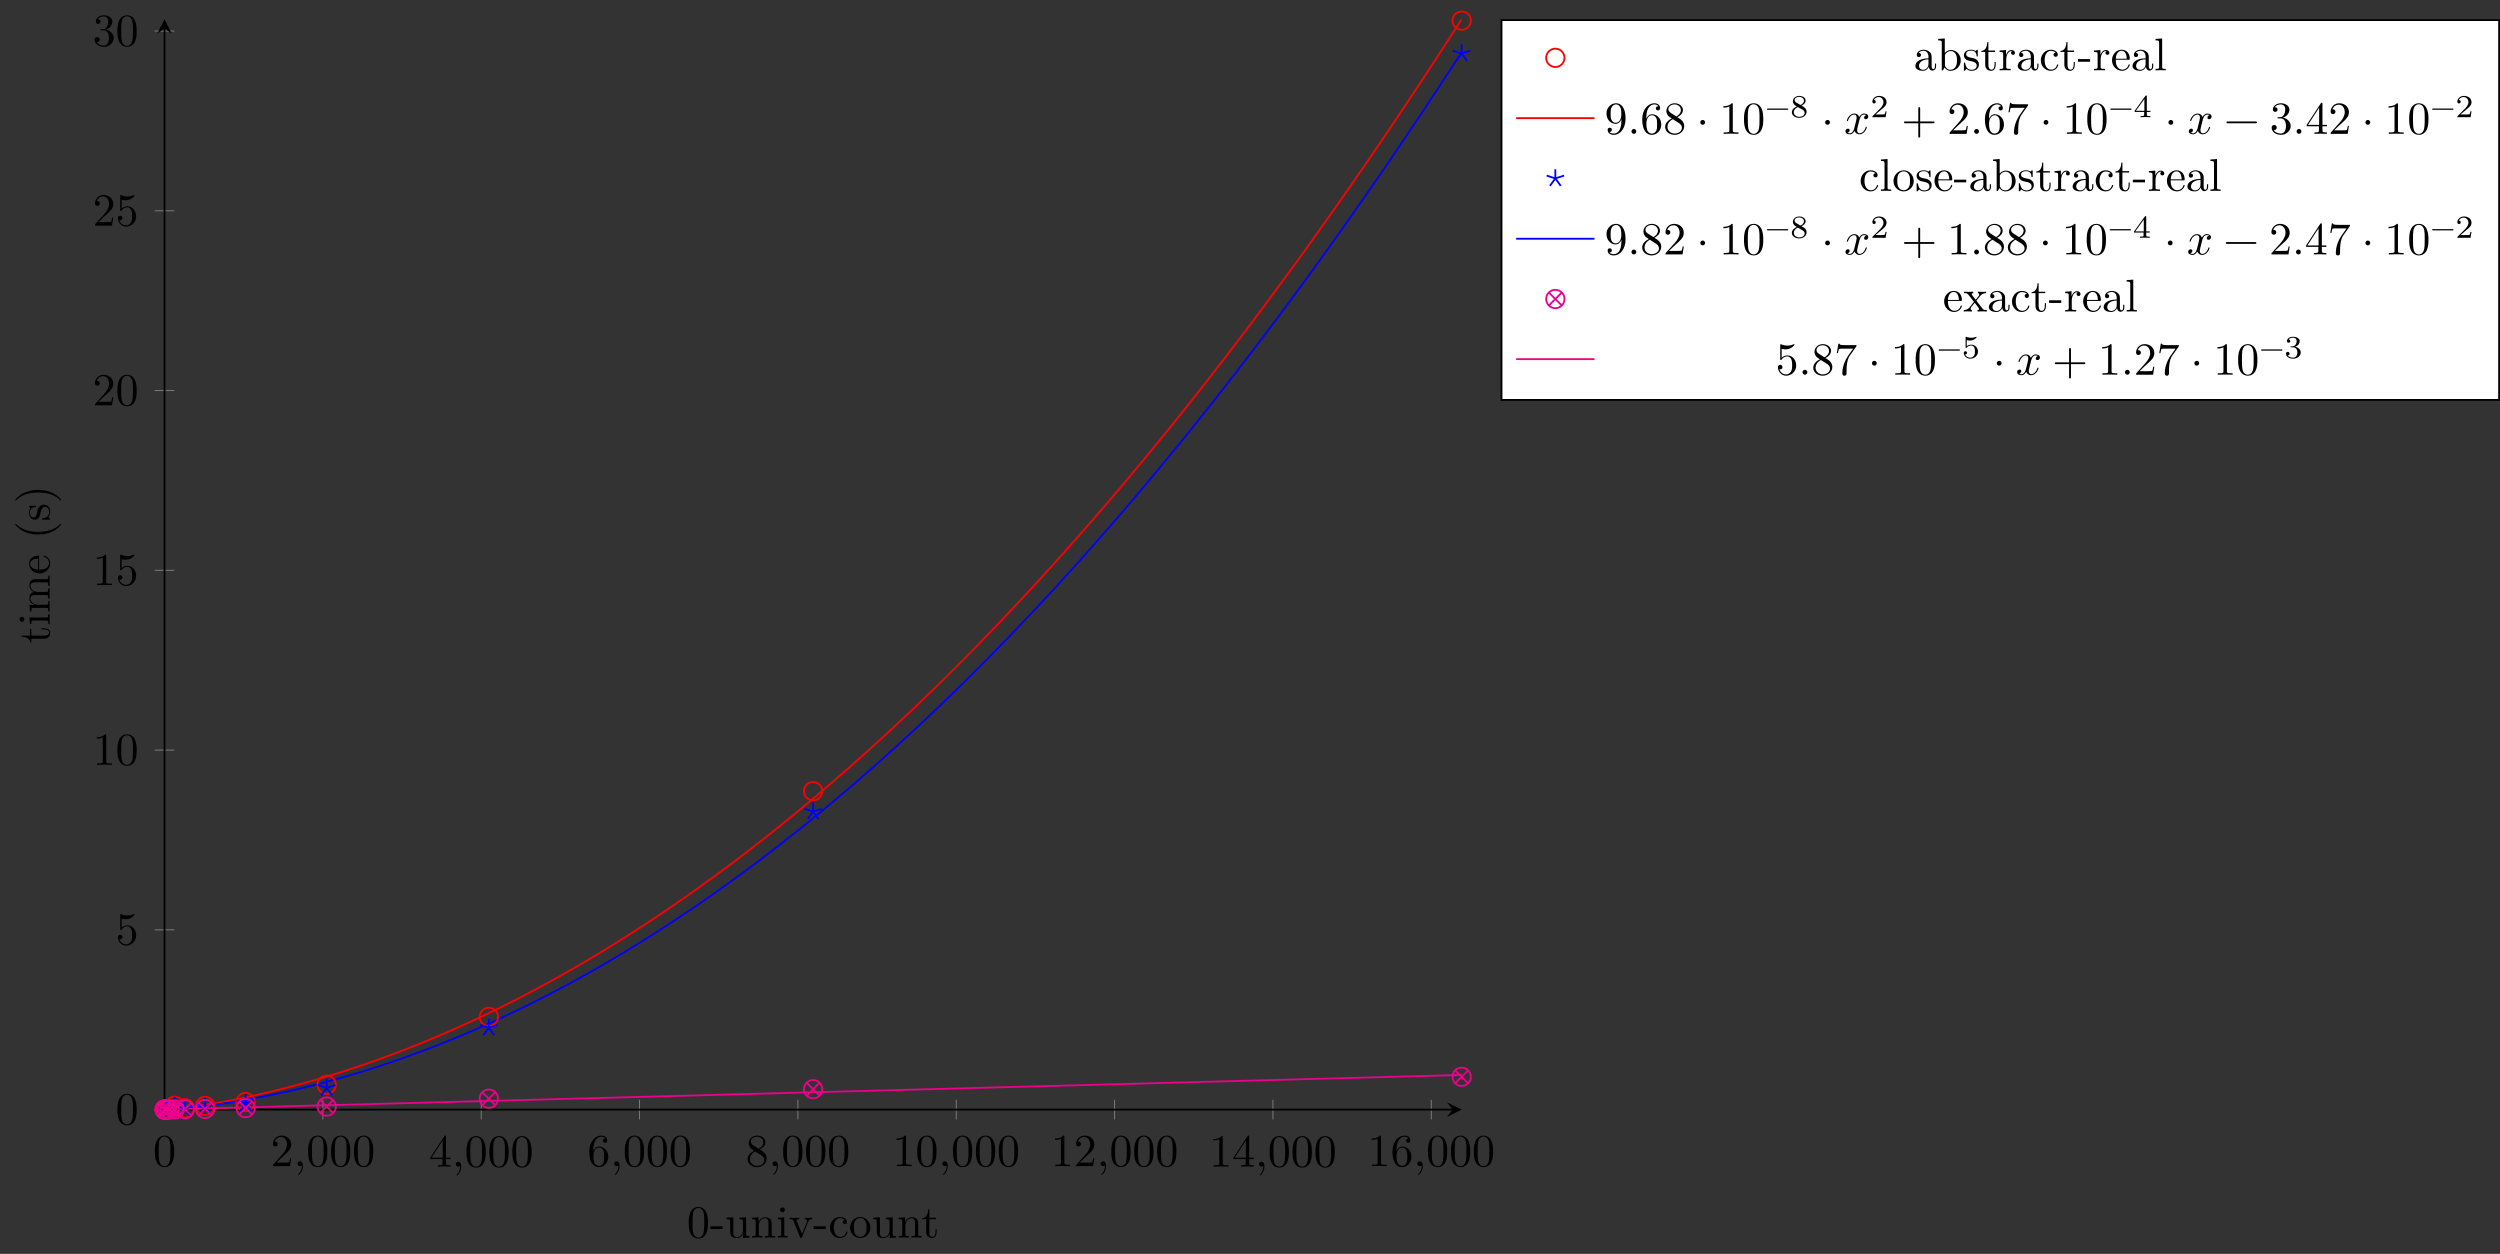 <?xml version="1.0" encoding="UTF-8"?>
<svg xmlns="http://www.w3.org/2000/svg" xmlns:xlink="http://www.w3.org/1999/xlink" width="542.919pt" height="272.296pt" viewBox="0 0 542.919 272.296" version="1.1">
<rect x="0" y="0" width="542.919" height="272.296" fill="#333333" stroke="none"/>
<defs>
<g>
<symbol overflow="visible" id="glyph0-0">
<path style="stroke:none;" d=""/>
</symbol>
<symbol overflow="visible" id="glyph0-1">
<path style="stroke:none;" d="M 4.578 -3.188 C 4.578 -3.984 4.531 -4.781 4.188 -5.516 C 3.734 -6.484 2.906 -6.641 2.5 -6.641 C 1.891 -6.641 1.172 -6.375 0.75 -5.453 C 0.438 -4.766 0.391 -3.984 0.391 -3.188 C 0.391 -2.438 0.422 -1.547 0.844 -0.781 C 1.266 0.016 2 0.219 2.484 0.219 C 3.016 0.219 3.781 0.016 4.219 -0.938 C 4.531 -1.625 4.578 -2.406 4.578 -3.188 Z M 3.766 -3.312 C 3.766 -2.562 3.766 -1.891 3.656 -1.25 C 3.5 -0.297 2.938 0 2.484 0 C 2.094 0 1.5 -0.25 1.328 -1.203 C 1.219 -1.797 1.219 -2.719 1.219 -3.312 C 1.219 -3.953 1.219 -4.609 1.297 -5.141 C 1.484 -6.328 2.234 -6.422 2.484 -6.422 C 2.812 -6.422 3.469 -6.234 3.656 -5.25 C 3.766 -4.688 3.766 -3.938 3.766 -3.312 Z M 3.766 -3.312 "/>
</symbol>
<symbol overflow="visible" id="glyph0-2">
<path style="stroke:none;" d="M 4.469 -1.734 L 4.234 -1.734 C 4.172 -1.438 4.109 -1 4 -0.844 C 3.938 -0.766 3.281 -0.766 3.062 -0.766 L 1.266 -0.766 L 2.328 -1.797 C 3.875 -3.172 4.469 -3.703 4.469 -4.703 C 4.469 -5.844 3.578 -6.641 2.359 -6.641 C 1.234 -6.641 0.5 -5.719 0.5 -4.828 C 0.5 -4.281 1 -4.281 1.031 -4.281 C 1.203 -4.281 1.547 -4.391 1.547 -4.812 C 1.547 -5.062 1.359 -5.328 1.016 -5.328 C 0.938 -5.328 0.922 -5.328 0.891 -5.312 C 1.109 -5.969 1.656 -6.328 2.234 -6.328 C 3.141 -6.328 3.562 -5.516 3.562 -4.703 C 3.562 -3.906 3.078 -3.125 2.516 -2.5 L 0.609 -0.375 C 0.5 -0.266 0.5 -0.234 0.5 0 L 4.203 0 Z M 4.469 -1.734 "/>
</symbol>
<symbol overflow="visible" id="glyph0-3">
<path style="stroke:none;" d="M 2.031 -0.016 C 2.031 -0.672 1.781 -1.062 1.391 -1.062 C 1.062 -1.062 0.859 -0.812 0.859 -0.531 C 0.859 -0.266 1.062 0 1.391 0 C 1.5 0 1.641 -0.047 1.734 -0.125 C 1.766 -0.156 1.781 -0.156 1.781 -0.156 C 1.781 -0.156 1.797 -0.156 1.797 -0.016 C 1.797 0.734 1.453 1.328 1.125 1.656 C 1.016 1.766 1.016 1.781 1.016 1.812 C 1.016 1.891 1.062 1.922 1.109 1.922 C 1.219 1.922 2.031 1.156 2.031 -0.016 Z M 2.031 -0.016 "/>
</symbol>
<symbol overflow="visible" id="glyph0-4">
<path style="stroke:none;" d="M 4.688 -1.641 L 4.688 -1.953 L 3.703 -1.953 L 3.703 -6.484 C 3.703 -6.688 3.703 -6.75 3.531 -6.75 C 3.453 -6.75 3.422 -6.75 3.344 -6.625 L 0.281 -1.953 L 0.281 -1.641 L 2.938 -1.641 L 2.938 -0.781 C 2.938 -0.422 2.906 -0.312 2.172 -0.312 L 1.969 -0.312 L 1.969 0 C 2.375 -0.031 2.891 -0.031 3.312 -0.031 C 3.734 -0.031 4.25 -0.031 4.672 0 L 4.672 -0.312 L 4.453 -0.312 C 3.719 -0.312 3.703 -0.422 3.703 -0.781 L 3.703 -1.641 Z M 2.984 -1.953 L 0.562 -1.953 L 2.984 -5.672 Z M 2.984 -1.953 "/>
</symbol>
<symbol overflow="visible" id="glyph0-5">
<path style="stroke:none;" d="M 4.562 -2.031 C 4.562 -3.297 3.672 -4.25 2.562 -4.25 C 1.891 -4.25 1.516 -3.75 1.312 -3.266 L 1.312 -3.516 C 1.312 -6.031 2.547 -6.391 3.062 -6.391 C 3.297 -6.391 3.719 -6.328 3.938 -5.984 C 3.781 -5.984 3.391 -5.984 3.391 -5.547 C 3.391 -5.234 3.625 -5.078 3.844 -5.078 C 4 -5.078 4.312 -5.172 4.312 -5.562 C 4.312 -6.156 3.875 -6.641 3.047 -6.641 C 1.766 -6.641 0.422 -5.359 0.422 -3.156 C 0.422 -0.484 1.578 0.219 2.5 0.219 C 3.609 0.219 4.562 -0.719 4.562 -2.031 Z M 3.656 -2.047 C 3.656 -1.562 3.656 -1.062 3.484 -0.703 C 3.188 -0.109 2.734 -0.062 2.5 -0.062 C 1.875 -0.062 1.578 -0.656 1.516 -0.812 C 1.328 -1.281 1.328 -2.078 1.328 -2.25 C 1.328 -3.031 1.656 -4.031 2.547 -4.031 C 2.719 -4.031 3.172 -4.031 3.484 -3.406 C 3.656 -3.047 3.656 -2.531 3.656 -2.047 Z M 3.656 -2.047 "/>
</symbol>
<symbol overflow="visible" id="glyph0-6">
<path style="stroke:none;" d="M 4.562 -1.672 C 4.562 -2.031 4.453 -2.484 4.062 -2.906 C 3.875 -3.109 3.719 -3.203 3.078 -3.609 C 3.797 -3.984 4.281 -4.5 4.281 -5.156 C 4.281 -6.078 3.406 -6.641 2.5 -6.641 C 1.5 -6.641 0.688 -5.906 0.688 -4.969 C 0.688 -4.797 0.703 -4.344 1.125 -3.875 C 1.234 -3.766 1.609 -3.516 1.859 -3.344 C 1.281 -3.047 0.422 -2.5 0.422 -1.5 C 0.422 -0.453 1.438 0.219 2.484 0.219 C 3.609 0.219 4.562 -0.609 4.562 -1.672 Z M 3.844 -5.156 C 3.844 -4.578 3.453 -4.109 2.859 -3.766 L 1.625 -4.562 C 1.172 -4.859 1.125 -5.188 1.125 -5.359 C 1.125 -5.969 1.781 -6.391 2.484 -6.391 C 3.203 -6.391 3.844 -5.875 3.844 -5.156 Z M 4.062 -1.312 C 4.062 -0.578 3.312 -0.062 2.5 -0.062 C 1.641 -0.062 0.922 -0.672 0.922 -1.5 C 0.922 -2.078 1.234 -2.719 2.078 -3.188 L 3.312 -2.406 C 3.594 -2.219 4.062 -1.922 4.062 -1.312 Z M 4.062 -1.312 "/>
</symbol>
<symbol overflow="visible" id="glyph0-7">
<path style="stroke:none;" d="M 4.172 0 L 4.172 -0.312 L 3.859 -0.312 C 2.953 -0.312 2.938 -0.422 2.938 -0.781 L 2.938 -6.375 C 2.938 -6.625 2.938 -6.641 2.703 -6.641 C 2.078 -6 1.203 -6 0.891 -6 L 0.891 -5.688 C 1.094 -5.688 1.672 -5.688 2.188 -5.953 L 2.188 -0.781 C 2.188 -0.422 2.156 -0.312 1.266 -0.312 L 0.953 -0.312 L 0.953 0 C 1.297 -0.031 2.156 -0.031 2.562 -0.031 C 2.953 -0.031 3.828 -0.031 4.172 0 Z M 4.172 0 "/>
</symbol>
<symbol overflow="visible" id="glyph0-8">
<path style="stroke:none;" d="M 4.469 -2 C 4.469 -3.188 3.656 -4.188 2.578 -4.188 C 2.109 -4.188 1.672 -4.031 1.312 -3.672 L 1.312 -5.625 C 1.516 -5.562 1.844 -5.5 2.156 -5.5 C 3.391 -5.5 4.094 -6.406 4.094 -6.531 C 4.094 -6.594 4.062 -6.641 3.984 -6.641 C 3.984 -6.641 3.953 -6.641 3.906 -6.609 C 3.703 -6.516 3.219 -6.312 2.547 -6.312 C 2.156 -6.312 1.688 -6.391 1.219 -6.594 C 1.141 -6.625 1.109 -6.625 1.109 -6.625 C 1 -6.625 1 -6.547 1 -6.391 L 1 -3.438 C 1 -3.266 1 -3.188 1.141 -3.188 C 1.219 -3.188 1.234 -3.203 1.281 -3.266 C 1.391 -3.422 1.75 -3.969 2.562 -3.969 C 3.078 -3.969 3.328 -3.516 3.406 -3.328 C 3.562 -2.953 3.594 -2.578 3.594 -2.078 C 3.594 -1.719 3.594 -1.125 3.344 -0.703 C 3.109 -0.312 2.734 -0.062 2.281 -0.062 C 1.562 -0.062 0.984 -0.594 0.812 -1.172 C 0.844 -1.172 0.875 -1.156 0.984 -1.156 C 1.312 -1.156 1.484 -1.406 1.484 -1.641 C 1.484 -1.891 1.312 -2.141 0.984 -2.141 C 0.844 -2.141 0.5 -2.062 0.5 -1.609 C 0.5 -0.75 1.188 0.219 2.297 0.219 C 3.453 0.219 4.469 -0.734 4.469 -2 Z M 4.469 -2 "/>
</symbol>
<symbol overflow="visible" id="glyph0-9">
<path style="stroke:none;" d="M 4.562 -1.703 C 4.562 -2.516 3.922 -3.297 2.891 -3.516 C 3.703 -3.781 4.281 -4.469 4.281 -5.266 C 4.281 -6.078 3.406 -6.641 2.453 -6.641 C 1.453 -6.641 0.688 -6.047 0.688 -5.281 C 0.688 -4.953 0.906 -4.766 1.203 -4.766 C 1.5 -4.766 1.703 -4.984 1.703 -5.281 C 1.703 -5.766 1.234 -5.766 1.094 -5.766 C 1.391 -6.266 2.047 -6.391 2.406 -6.391 C 2.828 -6.391 3.375 -6.172 3.375 -5.281 C 3.375 -5.156 3.344 -4.578 3.094 -4.141 C 2.797 -3.656 2.453 -3.625 2.203 -3.625 C 2.125 -3.609 1.891 -3.594 1.812 -3.594 C 1.734 -3.578 1.672 -3.562 1.672 -3.469 C 1.672 -3.359 1.734 -3.359 1.906 -3.359 L 2.344 -3.359 C 3.156 -3.359 3.531 -2.688 3.531 -1.703 C 3.531 -0.344 2.844 -0.062 2.406 -0.062 C 1.969 -0.062 1.219 -0.234 0.875 -0.812 C 1.219 -0.766 1.531 -0.984 1.531 -1.359 C 1.531 -1.719 1.266 -1.922 0.984 -1.922 C 0.734 -1.922 0.422 -1.781 0.422 -1.344 C 0.422 -0.438 1.344 0.219 2.438 0.219 C 3.656 0.219 4.562 -0.688 4.562 -1.703 Z M 4.562 -1.703 "/>
</symbol>
<symbol overflow="visible" id="glyph0-10">
<path style="stroke:none;" d="M 4.562 -3.281 C 4.562 -5.969 3.406 -6.641 2.516 -6.641 C 1.969 -6.641 1.484 -6.453 1.062 -6.016 C 0.641 -5.562 0.422 -5.141 0.422 -4.391 C 0.422 -3.156 1.297 -2.172 2.406 -2.172 C 3.016 -2.172 3.422 -2.594 3.656 -3.172 L 3.656 -2.844 C 3.656 -0.516 2.625 -0.062 2.047 -0.062 C 1.875 -0.062 1.328 -0.078 1.062 -0.422 C 1.5 -0.422 1.578 -0.703 1.578 -0.875 C 1.578 -1.188 1.344 -1.328 1.125 -1.328 C 0.969 -1.328 0.672 -1.25 0.672 -0.859 C 0.672 -0.188 1.203 0.219 2.047 0.219 C 3.344 0.219 4.562 -1.141 4.562 -3.281 Z M 3.641 -4.203 C 3.641 -3.375 3.297 -2.406 2.422 -2.406 C 2.266 -2.406 1.797 -2.406 1.5 -3.031 C 1.312 -3.406 1.312 -3.891 1.312 -4.391 C 1.312 -4.922 1.312 -5.391 1.531 -5.766 C 1.797 -6.266 2.172 -6.391 2.516 -6.391 C 2.984 -6.391 3.312 -6.047 3.484 -5.609 C 3.594 -5.281 3.641 -4.656 3.641 -4.203 Z M 3.641 -4.203 "/>
</symbol>
<symbol overflow="visible" id="glyph0-11">
<path style="stroke:none;" d="M 1.906 -0.531 C 1.906 -0.812 1.672 -1.062 1.391 -1.062 C 1.094 -1.062 0.859 -0.812 0.859 -0.531 C 0.859 -0.234 1.094 0 1.391 0 C 1.672 0 1.906 -0.234 1.906 -0.531 Z M 1.906 -0.531 "/>
</symbol>
<symbol overflow="visible" id="glyph0-12">
<path style="stroke:none;" d="M 1.906 -2.5 C 1.906 -2.781 1.672 -3.016 1.391 -3.016 C 1.094 -3.016 0.859 -2.781 0.859 -2.5 C 0.859 -2.203 1.094 -1.969 1.391 -1.969 C 1.672 -1.969 1.906 -2.203 1.906 -2.5 Z M 1.906 -2.5 "/>
</symbol>
<symbol overflow="visible" id="glyph0-13">
<path style="stroke:none;" d="M 5.25 -3.75 C 5.25 -4.266 4.672 -4.406 4.328 -4.406 C 3.75 -4.406 3.406 -3.875 3.281 -3.656 C 3.031 -4.312 2.5 -4.406 2.203 -4.406 C 1.172 -4.406 0.594 -3.125 0.594 -2.875 C 0.594 -2.766 0.719 -2.766 0.719 -2.766 C 0.797 -2.766 0.828 -2.797 0.844 -2.875 C 1.188 -3.938 1.844 -4.188 2.188 -4.188 C 2.375 -4.188 2.719 -4.094 2.719 -3.516 C 2.719 -3.203 2.547 -2.547 2.188 -1.141 C 2.031 -0.531 1.672 -0.109 1.234 -0.109 C 1.172 -0.109 0.953 -0.109 0.734 -0.234 C 0.984 -0.297 1.203 -0.5 1.203 -0.781 C 1.203 -1.047 0.984 -1.125 0.844 -1.125 C 0.531 -1.125 0.297 -0.875 0.297 -0.547 C 0.297 -0.094 0.781 0.109 1.219 0.109 C 1.891 0.109 2.25 -0.594 2.266 -0.641 C 2.391 -0.281 2.75 0.109 3.344 0.109 C 4.375 0.109 4.938 -1.172 4.938 -1.422 C 4.938 -1.531 4.859 -1.531 4.828 -1.531 C 4.734 -1.531 4.719 -1.484 4.688 -1.422 C 4.359 -0.344 3.688 -0.109 3.375 -0.109 C 2.984 -0.109 2.828 -0.422 2.828 -0.766 C 2.828 -0.984 2.875 -1.203 2.984 -1.641 L 3.328 -3.016 C 3.391 -3.266 3.625 -4.188 4.312 -4.188 C 4.359 -4.188 4.609 -4.188 4.812 -4.062 C 4.531 -4 4.344 -3.766 4.344 -3.516 C 4.344 -3.359 4.453 -3.172 4.719 -3.172 C 4.938 -3.172 5.25 -3.344 5.25 -3.75 Z M 5.25 -3.75 "/>
</symbol>
<symbol overflow="visible" id="glyph0-14">
<path style="stroke:none;" d="M 7.203 -2.5 C 7.203 -2.609 7.109 -2.688 7 -2.688 L 4.078 -2.688 L 4.078 -5.609 C 4.078 -5.719 3.984 -5.812 3.875 -5.812 C 3.766 -5.812 3.672 -5.719 3.672 -5.609 L 3.672 -2.688 L 0.75 -2.688 C 0.641 -2.688 0.562 -2.609 0.562 -2.5 C 0.562 -2.375 0.641 -2.297 0.75 -2.297 L 3.672 -2.297 L 3.672 0.625 C 3.672 0.734 3.766 0.828 3.875 0.828 C 3.984 0.828 4.078 0.734 4.078 0.625 L 4.078 -2.297 L 7 -2.297 C 7.109 -2.297 7.203 -2.375 7.203 -2.5 Z M 7.203 -2.5 "/>
</symbol>
<symbol overflow="visible" id="glyph0-15">
<path style="stroke:none;" d="M 4.828 -6.422 L 2.406 -6.422 C 1.203 -6.422 1.172 -6.547 1.141 -6.734 L 0.891 -6.734 L 0.562 -4.688 L 0.812 -4.688 C 0.844 -4.844 0.922 -5.469 1.062 -5.594 C 1.125 -5.656 1.906 -5.656 2.031 -5.656 L 4.094 -5.656 L 2.984 -4.078 C 2.078 -2.734 1.75 -1.344 1.75 -0.328 C 1.75 -0.234 1.75 0.219 2.219 0.219 C 2.672 0.219 2.672 -0.234 2.672 -0.328 L 2.672 -0.844 C 2.672 -1.391 2.703 -1.938 2.781 -2.469 C 2.828 -2.703 2.953 -3.562 3.406 -4.172 L 4.75 -6.078 C 4.828 -6.188 4.828 -6.203 4.828 -6.422 Z M 4.828 -6.422 "/>
</symbol>
<symbol overflow="visible" id="glyph0-16">
<path style="stroke:none;" d="M 7.203 -2.5 C 7.203 -2.609 7.109 -2.688 7 -2.688 L 0.75 -2.688 C 0.641 -2.688 0.562 -2.609 0.562 -2.5 C 0.562 -2.375 0.641 -2.297 0.75 -2.297 L 7 -2.297 C 7.109 -2.297 7.203 -2.375 7.203 -2.5 Z M 7.203 -2.5 "/>
</symbol>
<symbol overflow="visible" id="glyph1-0">
<path style="stroke:none;" d=""/>
</symbol>
<symbol overflow="visible" id="glyph1-1">
<path style="stroke:none;" d="M 4.578 -3.188 C 4.578 -3.984 4.531 -4.781 4.188 -5.516 C 3.734 -6.484 2.906 -6.641 2.5 -6.641 C 1.891 -6.641 1.172 -6.375 0.75 -5.453 C 0.438 -4.766 0.391 -3.984 0.391 -3.188 C 0.391 -2.438 0.422 -1.547 0.844 -0.781 C 1.266 0.016 2 0.219 2.484 0.219 C 3.016 0.219 3.781 0.016 4.219 -0.938 C 4.531 -1.625 4.578 -2.406 4.578 -3.188 Z M 3.766 -3.312 C 3.766 -2.562 3.766 -1.891 3.656 -1.25 C 3.5 -0.297 2.938 0 2.484 0 C 2.094 0 1.5 -0.25 1.328 -1.203 C 1.219 -1.797 1.219 -2.719 1.219 -3.312 C 1.219 -3.953 1.219 -4.609 1.297 -5.141 C 1.484 -6.328 2.234 -6.422 2.484 -6.422 C 2.812 -6.422 3.469 -6.234 3.656 -5.25 C 3.766 -4.688 3.766 -3.938 3.766 -3.312 Z M 3.766 -3.312 "/>
</symbol>
<symbol overflow="visible" id="glyph1-2">
<path style="stroke:none;" d="M 2.75 -1.859 L 2.75 -2.438 L 0.109 -2.438 L 0.109 -1.859 Z M 2.75 -1.859 "/>
</symbol>
<symbol overflow="visible" id="glyph1-3">
<path style="stroke:none;" d="M 5.328 0 L 5.328 -0.312 C 4.641 -0.312 4.562 -0.375 4.562 -0.875 L 4.562 -4.406 L 3.094 -4.297 L 3.094 -3.984 C 3.781 -3.984 3.875 -3.922 3.875 -3.422 L 3.875 -1.656 C 3.875 -0.781 3.391 -0.109 2.656 -0.109 C 1.828 -0.109 1.781 -0.578 1.781 -1.094 L 1.781 -4.406 L 0.312 -4.297 L 0.312 -3.984 C 1.094 -3.984 1.094 -3.953 1.094 -3.078 L 1.094 -1.578 C 1.094 -0.797 1.094 0.109 2.609 0.109 C 3.172 0.109 3.609 -0.172 3.891 -0.781 L 3.891 0.109 Z M 5.328 0 "/>
</symbol>
<symbol overflow="visible" id="glyph1-4">
<path style="stroke:none;" d="M 5.328 0 L 5.328 -0.312 C 4.812 -0.312 4.562 -0.312 4.562 -0.609 L 4.562 -2.516 C 4.562 -3.375 4.562 -3.672 4.25 -4.031 C 4.109 -4.203 3.781 -4.406 3.203 -4.406 C 2.469 -4.406 2 -3.984 1.719 -3.359 L 1.719 -4.406 L 0.312 -4.297 L 0.312 -3.984 C 1.016 -3.984 1.094 -3.922 1.094 -3.422 L 1.094 -0.75 C 1.094 -0.312 0.984 -0.312 0.312 -0.312 L 0.312 0 L 1.453 -0.031 L 2.562 0 L 2.562 -0.312 C 1.891 -0.312 1.781 -0.312 1.781 -0.75 L 1.781 -2.594 C 1.781 -3.625 2.5 -4.188 3.125 -4.188 C 3.766 -4.188 3.875 -3.656 3.875 -3.078 L 3.875 -0.75 C 3.875 -0.312 3.766 -0.312 3.094 -0.312 L 3.094 0 L 4.219 -0.031 Z M 5.328 0 "/>
</symbol>
<symbol overflow="visible" id="glyph1-5">
<path style="stroke:none;" d="M 2.469 0 L 2.469 -0.312 C 1.797 -0.312 1.766 -0.359 1.766 -0.75 L 1.766 -4.406 L 0.375 -4.297 L 0.375 -3.984 C 1.016 -3.984 1.109 -3.922 1.109 -3.438 L 1.109 -0.75 C 1.109 -0.312 1 -0.312 0.328 -0.312 L 0.328 0 L 1.422 -0.031 C 1.781 -0.031 2.125 -0.016 2.469 0 Z M 1.906 -6.016 C 1.906 -6.297 1.688 -6.547 1.391 -6.547 C 1.047 -6.547 0.844 -6.266 0.844 -6.016 C 0.844 -5.75 1.078 -5.5 1.375 -5.5 C 1.719 -5.5 1.906 -5.766 1.906 -6.016 Z M 1.906 -6.016 "/>
</symbol>
<symbol overflow="visible" id="glyph1-6">
<path style="stroke:none;" d="M 5.062 -3.984 L 5.062 -4.297 C 4.828 -4.281 4.547 -4.266 4.312 -4.266 L 3.453 -4.297 L 3.453 -3.984 C 3.812 -3.984 3.922 -3.75 3.922 -3.562 C 3.922 -3.469 3.906 -3.422 3.875 -3.312 L 2.844 -0.781 L 1.734 -3.562 C 1.672 -3.688 1.672 -3.734 1.672 -3.734 C 1.672 -3.984 2.062 -3.984 2.25 -3.984 L 2.25 -4.297 L 1.156 -4.266 C 0.891 -4.266 0.484 -4.281 0.188 -4.297 L 0.188 -3.984 C 0.812 -3.984 0.859 -3.922 0.984 -3.625 L 2.422 -0.078 C 2.484 0.062 2.5 0.109 2.625 0.109 C 2.766 0.109 2.797 0.016 2.844 -0.078 L 4.141 -3.312 C 4.234 -3.547 4.406 -3.984 5.062 -3.984 Z M 5.062 -3.984 "/>
</symbol>
<symbol overflow="visible" id="glyph1-7">
<path style="stroke:none;" d="M 4.141 -1.188 C 4.141 -1.281 4.031 -1.281 4 -1.281 C 3.922 -1.281 3.891 -1.25 3.875 -1.188 C 3.594 -0.266 2.938 -0.141 2.578 -0.141 C 2.047 -0.141 1.172 -0.562 1.172 -2.172 C 1.172 -3.797 1.984 -4.219 2.516 -4.219 C 2.609 -4.219 3.234 -4.203 3.578 -3.844 C 3.172 -3.812 3.109 -3.516 3.109 -3.391 C 3.109 -3.125 3.297 -2.938 3.562 -2.938 C 3.828 -2.938 4.031 -3.094 4.031 -3.406 C 4.031 -4.078 3.266 -4.469 2.5 -4.469 C 1.25 -4.469 0.344 -3.391 0.344 -2.156 C 0.344 -0.875 1.328 0.109 2.484 0.109 C 3.812 0.109 4.141 -1.094 4.141 -1.188 Z M 4.141 -1.188 "/>
</symbol>
<symbol overflow="visible" id="glyph1-8">
<path style="stroke:none;" d="M 4.688 -2.141 C 4.688 -3.406 3.703 -4.469 2.5 -4.469 C 1.25 -4.469 0.281 -3.375 0.281 -2.141 C 0.281 -0.844 1.312 0.109 2.484 0.109 C 3.688 0.109 4.688 -0.875 4.688 -2.141 Z M 3.875 -2.219 C 3.875 -1.859 3.875 -1.312 3.656 -0.875 C 3.422 -0.422 2.984 -0.141 2.5 -0.141 C 2.062 -0.141 1.625 -0.344 1.359 -0.812 C 1.109 -1.25 1.109 -1.859 1.109 -2.219 C 1.109 -2.609 1.109 -3.141 1.344 -3.578 C 1.609 -4.031 2.078 -4.25 2.484 -4.25 C 2.922 -4.25 3.344 -4.031 3.609 -3.594 C 3.875 -3.172 3.875 -2.594 3.875 -2.219 Z M 3.875 -2.219 "/>
</symbol>
<symbol overflow="visible" id="glyph1-9">
<path style="stroke:none;" d="M 3.312 -1.234 L 3.312 -1.797 L 3.062 -1.797 L 3.062 -1.25 C 3.062 -0.516 2.766 -0.141 2.391 -0.141 C 1.719 -0.141 1.719 -1.047 1.719 -1.219 L 1.719 -3.984 L 3.156 -3.984 L 3.156 -4.297 L 1.719 -4.297 L 1.719 -6.125 L 1.469 -6.125 C 1.469 -5.312 1.172 -4.25 0.188 -4.203 L 0.188 -3.984 L 1.031 -3.984 L 1.031 -1.234 C 1.031 -0.016 1.969 0.109 2.328 0.109 C 3.031 0.109 3.312 -0.594 3.312 -1.234 Z M 3.312 -1.234 "/>
</symbol>
<symbol overflow="visible" id="glyph1-10">
<path style="stroke:none;" d="M 4.812 -0.891 L 4.812 -1.453 L 4.562 -1.453 L 4.562 -0.891 C 4.562 -0.312 4.312 -0.25 4.203 -0.25 C 3.875 -0.25 3.844 -0.703 3.844 -0.75 L 3.844 -2.734 C 3.844 -3.156 3.844 -3.547 3.484 -3.922 C 3.094 -4.312 2.594 -4.469 2.109 -4.469 C 1.297 -4.469 0.609 -4 0.609 -3.344 C 0.609 -3.047 0.812 -2.875 1.062 -2.875 C 1.344 -2.875 1.531 -3.078 1.531 -3.328 C 1.531 -3.453 1.469 -3.781 1.016 -3.781 C 1.281 -4.141 1.781 -4.25 2.094 -4.25 C 2.578 -4.25 3.156 -3.859 3.156 -2.969 L 3.156 -2.609 C 2.641 -2.578 1.938 -2.547 1.312 -2.25 C 0.562 -1.906 0.312 -1.391 0.312 -0.953 C 0.312 -0.141 1.281 0.109 1.906 0.109 C 2.578 0.109 3.031 -0.297 3.219 -0.75 C 3.266 -0.359 3.531 0.062 4 0.062 C 4.203 0.062 4.812 -0.078 4.812 -0.891 Z M 3.156 -1.391 C 3.156 -0.453 2.438 -0.109 1.984 -0.109 C 1.5 -0.109 1.094 -0.453 1.094 -0.953 C 1.094 -1.5 1.5 -2.328 3.156 -2.391 Z M 3.156 -1.391 "/>
</symbol>
<symbol overflow="visible" id="glyph1-11">
<path style="stroke:none;" d="M 5.188 -2.156 C 5.188 -3.422 4.219 -4.406 3.078 -4.406 C 2.297 -4.406 1.875 -3.938 1.719 -3.766 L 1.719 -6.922 L 0.281 -6.812 L 0.281 -6.5 C 0.984 -6.5 1.062 -6.438 1.062 -5.938 L 1.062 0 L 1.312 0 L 1.672 -0.625 C 1.812 -0.391 2.234 0.109 2.969 0.109 C 4.156 0.109 5.188 -0.875 5.188 -2.156 Z M 4.359 -2.156 C 4.359 -1.797 4.344 -1.203 4.062 -0.75 C 3.844 -0.438 3.469 -0.109 2.938 -0.109 C 2.484 -0.109 2.125 -0.344 1.891 -0.719 C 1.75 -0.922 1.75 -0.953 1.75 -1.141 L 1.75 -3.188 C 1.75 -3.375 1.75 -3.391 1.859 -3.547 C 2.25 -4.109 2.797 -4.188 3.031 -4.188 C 3.484 -4.188 3.844 -3.922 4.078 -3.547 C 4.344 -3.141 4.359 -2.578 4.359 -2.156 Z M 4.359 -2.156 "/>
</symbol>
<symbol overflow="visible" id="glyph1-12">
<path style="stroke:none;" d="M 3.594 -1.281 C 3.594 -1.797 3.297 -2.109 3.172 -2.219 C 2.844 -2.547 2.453 -2.625 2.031 -2.703 C 1.469 -2.812 0.812 -2.938 0.812 -3.516 C 0.812 -3.875 1.062 -4.281 1.922 -4.281 C 3.016 -4.281 3.078 -3.375 3.094 -3.078 C 3.094 -2.984 3.203 -2.984 3.203 -2.984 C 3.344 -2.984 3.344 -3.031 3.344 -3.219 L 3.344 -4.234 C 3.344 -4.391 3.344 -4.469 3.234 -4.469 C 3.188 -4.469 3.156 -4.469 3.031 -4.344 C 3 -4.312 2.906 -4.219 2.859 -4.188 C 2.484 -4.469 2.078 -4.469 1.922 -4.469 C 0.703 -4.469 0.328 -3.797 0.328 -3.234 C 0.328 -2.891 0.484 -2.609 0.75 -2.391 C 1.078 -2.141 1.359 -2.078 2.078 -1.938 C 2.297 -1.891 3.109 -1.734 3.109 -1.016 C 3.109 -0.516 2.766 -0.109 1.984 -0.109 C 1.141 -0.109 0.781 -0.672 0.594 -1.531 C 0.562 -1.656 0.562 -1.688 0.453 -1.688 C 0.328 -1.688 0.328 -1.625 0.328 -1.453 L 0.328 -0.125 C 0.328 0.047 0.328 0.109 0.438 0.109 C 0.484 0.109 0.5 0.094 0.688 -0.094 C 0.703 -0.109 0.703 -0.125 0.891 -0.312 C 1.328 0.094 1.781 0.109 1.984 0.109 C 3.125 0.109 3.594 -0.562 3.594 -1.281 Z M 3.594 -1.281 "/>
</symbol>
<symbol overflow="visible" id="glyph1-13">
<path style="stroke:none;" d="M 3.625 -3.797 C 3.625 -4.109 3.312 -4.406 2.891 -4.406 C 2.156 -4.406 1.797 -3.734 1.672 -3.312 L 1.672 -4.406 L 0.281 -4.297 L 0.281 -3.984 C 0.984 -3.984 1.062 -3.922 1.062 -3.422 L 1.062 -0.75 C 1.062 -0.312 0.953 -0.312 0.281 -0.312 L 0.281 0 L 1.422 -0.031 C 1.812 -0.031 2.281 -0.031 2.688 0 L 2.688 -0.312 L 2.469 -0.312 C 1.734 -0.312 1.719 -0.422 1.719 -0.781 L 1.719 -2.312 C 1.719 -3.297 2.141 -4.188 2.891 -4.188 C 2.953 -4.188 2.984 -4.188 3 -4.172 C 2.969 -4.172 2.766 -4.047 2.766 -3.781 C 2.766 -3.516 2.984 -3.359 3.203 -3.359 C 3.375 -3.359 3.625 -3.484 3.625 -3.797 Z M 3.625 -3.797 "/>
</symbol>
<symbol overflow="visible" id="glyph1-14">
<path style="stroke:none;" d="M 4.141 -1.188 C 4.141 -1.281 4.062 -1.312 4 -1.312 C 3.922 -1.312 3.891 -1.25 3.875 -1.172 C 3.531 -0.141 2.625 -0.141 2.531 -0.141 C 2.031 -0.141 1.641 -0.438 1.406 -0.812 C 1.109 -1.281 1.109 -1.938 1.109 -2.297 L 3.891 -2.297 C 4.109 -2.297 4.141 -2.297 4.141 -2.516 C 4.141 -3.5 3.594 -4.469 2.359 -4.469 C 1.203 -4.469 0.281 -3.438 0.281 -2.188 C 0.281 -0.859 1.328 0.109 2.469 0.109 C 3.688 0.109 4.141 -1 4.141 -1.188 Z M 3.484 -2.516 L 1.109 -2.516 C 1.172 -4 2.016 -4.25 2.359 -4.25 C 3.375 -4.25 3.484 -2.906 3.484 -2.516 Z M 3.484 -2.516 "/>
</symbol>
<symbol overflow="visible" id="glyph1-15">
<path style="stroke:none;" d="M 2.547 0 L 2.547 -0.312 C 1.875 -0.312 1.766 -0.312 1.766 -0.75 L 1.766 -6.922 L 0.328 -6.812 L 0.328 -6.5 C 1.031 -6.5 1.109 -6.438 1.109 -5.938 L 1.109 -0.75 C 1.109 -0.312 1 -0.312 0.328 -0.312 L 0.328 0 L 1.438 -0.031 Z M 2.547 0 "/>
</symbol>
<symbol overflow="visible" id="glyph1-16">
<path style="stroke:none;" d="M 5.141 0 L 5.141 -0.312 C 4.609 -0.312 4.422 -0.328 4.203 -0.625 L 2.859 -2.344 C 3.156 -2.719 3.531 -3.203 3.781 -3.469 C 4.094 -3.828 4.5 -3.984 4.969 -3.984 L 4.969 -4.297 C 4.703 -4.281 4.406 -4.266 4.141 -4.266 C 3.844 -4.266 3.312 -4.281 3.188 -4.297 L 3.188 -3.984 C 3.406 -3.969 3.484 -3.844 3.484 -3.672 C 3.484 -3.516 3.375 -3.391 3.328 -3.328 L 2.719 -2.547 L 1.938 -3.562 C 1.844 -3.656 1.844 -3.672 1.844 -3.734 C 1.844 -3.891 2 -3.984 2.188 -3.984 L 2.188 -4.297 L 1.109 -4.266 C 0.906 -4.266 0.438 -4.281 0.172 -4.297 L 0.172 -3.984 C 0.875 -3.984 0.875 -3.984 1.344 -3.375 L 2.328 -2.094 C 1.859 -1.5 1.859 -1.469 1.391 -0.906 C 0.922 -0.328 0.328 -0.312 0.125 -0.312 L 0.125 0 C 0.375 -0.016 0.688 -0.031 0.953 -0.031 L 1.891 0 L 1.891 -0.312 C 1.672 -0.344 1.609 -0.469 1.609 -0.625 C 1.609 -0.844 1.891 -1.172 2.5 -1.891 L 3.266 -0.891 C 3.344 -0.781 3.469 -0.625 3.469 -0.562 C 3.469 -0.469 3.375 -0.312 3.109 -0.312 L 3.109 0 L 4.188 -0.031 C 4.453 -0.031 4.844 -0.016 5.141 0 Z M 5.141 0 "/>
</symbol>
<symbol overflow="visible" id="glyph2-0">
<path style="stroke:none;" d=""/>
</symbol>
<symbol overflow="visible" id="glyph2-1">
<path style="stroke:none;" d="M -1.234 -3.312 L -1.797 -3.312 L -1.797 -3.062 L -1.25 -3.062 C -0.516 -3.062 -0.141 -2.766 -0.141 -2.391 C -0.141 -1.719 -1.047 -1.719 -1.219 -1.719 L -3.984 -1.719 L -3.984 -3.156 L -4.297 -3.156 L -4.297 -1.719 L -6.125 -1.719 L -6.125 -1.469 C -5.312 -1.469 -4.25 -1.172 -4.203 -0.188 L -3.984 -0.188 L -3.984 -1.031 L -1.234 -1.031 C -0.016 -1.031 0.109 -1.969 0.109 -2.328 C 0.109 -3.031 -0.594 -3.312 -1.234 -3.312 Z M -1.234 -3.312 "/>
</symbol>
<symbol overflow="visible" id="glyph2-2">
<path style="stroke:none;" d="M 0 -2.469 L -0.312 -2.469 C -0.312 -1.797 -0.359 -1.766 -0.75 -1.766 L -4.406 -1.766 L -4.297 -0.375 L -3.984 -0.375 C -3.984 -1.016 -3.922 -1.109 -3.438 -1.109 L -0.75 -1.109 C -0.312 -1.109 -0.312 -1 -0.312 -0.328 L 0 -0.328 L -0.031 -1.422 C -0.031 -1.781 -0.016 -2.125 0 -2.469 Z M -6.016 -1.906 C -6.297 -1.906 -6.547 -1.688 -6.547 -1.391 C -6.547 -1.047 -6.266 -0.844 -6.016 -0.844 C -5.75 -0.844 -5.5 -1.078 -5.5 -1.375 C -5.5 -1.719 -5.766 -1.906 -6.016 -1.906 Z M -6.016 -1.906 "/>
</symbol>
<symbol overflow="visible" id="glyph2-3">
<path style="stroke:none;" d="M 0 -8.109 L -0.312 -8.109 C -0.312 -7.594 -0.312 -7.344 -0.609 -7.328 L -2.516 -7.328 C -3.375 -7.328 -3.672 -7.328 -4.031 -7.016 C -4.203 -6.875 -4.406 -6.547 -4.406 -5.969 C -4.406 -5.141 -3.812 -4.688 -3.422 -4.531 C -4.297 -4.391 -4.406 -3.656 -4.406 -3.203 C -4.406 -2.469 -3.984 -2 -3.359 -1.719 L -4.406 -1.719 L -4.297 -0.312 L -3.984 -0.312 C -3.984 -1.016 -3.922 -1.094 -3.422 -1.094 L -0.75 -1.094 C -0.312 -1.094 -0.312 -0.984 -0.312 -0.312 L 0 -0.312 L -0.031 -1.453 L 0 -2.562 L -0.312 -2.562 C -0.312 -1.891 -0.312 -1.781 -0.75 -1.781 L -2.594 -1.781 C -3.625 -1.781 -4.188 -2.5 -4.188 -3.125 C -4.188 -3.766 -3.656 -3.875 -3.078 -3.875 L -0.75 -3.875 C -0.312 -3.875 -0.312 -3.766 -0.312 -3.094 L 0 -3.094 L -0.031 -4.219 L 0 -5.328 L -0.312 -5.328 C -0.312 -4.672 -0.312 -4.562 -0.75 -4.562 L -2.594 -4.562 C -3.625 -4.562 -4.188 -5.266 -4.188 -5.906 C -4.188 -6.531 -3.656 -6.641 -3.078 -6.641 L -0.75 -6.641 C -0.312 -6.641 -0.312 -6.531 -0.312 -5.859 L 0 -5.859 L -0.031 -6.984 Z M 0 -8.109 "/>
</symbol>
<symbol overflow="visible" id="glyph2-4">
<path style="stroke:none;" d="M -1.188 -4.141 C -1.281 -4.141 -1.312 -4.062 -1.312 -4 C -1.312 -3.922 -1.25 -3.891 -1.172 -3.875 C -0.141 -3.531 -0.141 -2.625 -0.141 -2.531 C -0.141 -2.031 -0.438 -1.641 -0.812 -1.406 C -1.281 -1.109 -1.938 -1.109 -2.297 -1.109 L -2.297 -3.891 C -2.297 -4.109 -2.297 -4.141 -2.516 -4.141 C -3.5 -4.141 -4.469 -3.594 -4.469 -2.359 C -4.469 -1.203 -3.438 -0.281 -2.188 -0.281 C -0.859 -0.281 0.109 -1.328 0.109 -2.469 C 0.109 -3.688 -1 -4.141 -1.188 -4.141 Z M -2.516 -3.484 L -2.516 -1.109 C -4 -1.172 -4.25 -2.016 -4.25 -2.359 C -4.25 -3.375 -2.906 -3.484 -2.516 -3.484 Z M -2.516 -3.484 "/>
</symbol>
<symbol overflow="visible" id="glyph2-5">
<path style="stroke:none;" d="M 2.391 -3.297 C 2.359 -3.297 2.344 -3.297 2.172 -3.125 C 0.922 -1.891 -0.969 -1.562 -2.5 -1.562 C -4.234 -1.562 -5.969 -1.938 -7.203 -3.172 C -7.328 -3.297 -7.344 -3.297 -7.375 -3.297 C -7.453 -3.297 -7.484 -3.266 -7.484 -3.203 C -7.484 -3.094 -6.797 -2.203 -5.531 -1.609 C -4.438 -1.109 -3.328 -0.984 -2.5 -0.984 C -1.719 -0.984 -0.516 -1.094 0.625 -1.641 C 1.844 -2.25 2.5 -3.094 2.5 -3.203 C 2.5 -3.266 2.469 -3.297 2.391 -3.297 Z M 2.391 -3.297 "/>
</symbol>
<symbol overflow="visible" id="glyph2-6">
<path style="stroke:none;" d="M -1.281 -3.594 C -1.797 -3.594 -2.109 -3.297 -2.219 -3.172 C -2.547 -2.844 -2.625 -2.453 -2.703 -2.031 C -2.812 -1.469 -2.938 -0.812 -3.516 -0.812 C -3.875 -0.812 -4.281 -1.062 -4.281 -1.922 C -4.281 -3.016 -3.375 -3.078 -3.078 -3.094 C -2.984 -3.094 -2.984 -3.203 -2.984 -3.203 C -2.984 -3.344 -3.031 -3.344 -3.219 -3.344 L -4.234 -3.344 C -4.391 -3.344 -4.469 -3.344 -4.469 -3.234 C -4.469 -3.188 -4.469 -3.156 -4.344 -3.031 C -4.312 -3 -4.219 -2.906 -4.188 -2.859 C -4.469 -2.484 -4.469 -2.078 -4.469 -1.922 C -4.469 -0.703 -3.797 -0.328 -3.234 -0.328 C -2.891 -0.328 -2.609 -0.484 -2.391 -0.75 C -2.141 -1.078 -2.078 -1.359 -1.938 -2.078 C -1.891 -2.297 -1.734 -3.109 -1.016 -3.109 C -0.516 -3.109 -0.109 -2.766 -0.109 -1.984 C -0.109 -1.141 -0.672 -0.781 -1.531 -0.594 C -1.656 -0.562 -1.688 -0.562 -1.688 -0.453 C -1.688 -0.328 -1.625 -0.328 -1.453 -0.328 L -0.125 -0.328 C 0.047 -0.328 0.109 -0.328 0.109 -0.438 C 0.109 -0.484 0.094 -0.5 -0.094 -0.688 C -0.109 -0.703 -0.125 -0.703 -0.312 -0.891 C 0.094 -1.328 0.109 -1.781 0.109 -1.984 C 0.109 -3.125 -0.562 -3.594 -1.281 -3.594 Z M -1.281 -3.594 "/>
</symbol>
<symbol overflow="visible" id="glyph2-7">
<path style="stroke:none;" d="M -2.5 -2.875 C -3.266 -2.875 -4.469 -2.766 -5.609 -2.219 C -6.828 -1.625 -7.484 -0.766 -7.484 -0.672 C -7.484 -0.609 -7.438 -0.562 -7.375 -0.562 C -7.344 -0.562 -7.328 -0.562 -7.141 -0.75 C -6.156 -1.734 -4.578 -2.297 -2.5 -2.297 C -0.781 -2.297 0.969 -1.938 2.219 -0.703 C 2.344 -0.562 2.359 -0.562 2.391 -0.562 C 2.453 -0.562 2.5 -0.609 2.5 -0.672 C 2.5 -0.766 1.812 -1.672 0.547 -2.25 C -0.547 -2.766 -1.656 -2.875 -2.5 -2.875 Z M -2.5 -2.875 "/>
</symbol>
<symbol overflow="visible" id="glyph3-0">
<path style="stroke:none;" d=""/>
</symbol>
<symbol overflow="visible" id="glyph3-1">
<path style="stroke:none;" d="M 5.031 -1.734 C 5.031 -1.812 4.969 -1.875 4.891 -1.875 L 0.531 -1.875 C 0.453 -1.875 0.391 -1.812 0.391 -1.734 C 0.391 -1.672 0.453 -1.609 0.531 -1.609 L 4.891 -1.609 C 4.969 -1.609 5.031 -1.672 5.031 -1.734 Z M 5.031 -1.734 "/>
</symbol>
<symbol overflow="visible" id="glyph3-2">
<path style="stroke:none;" d="M 3.578 -1.172 C 3.578 -1.641 3.312 -2.031 2.906 -2.266 L 2.469 -2.516 C 3.016 -2.781 3.359 -3.109 3.359 -3.594 C 3.359 -4.266 2.656 -4.625 1.984 -4.625 C 1.219 -4.625 0.594 -4.125 0.594 -3.469 C 0.594 -3.141 0.75 -2.906 0.875 -2.766 C 1 -2.609 1.047 -2.578 1.453 -2.344 C 1.062 -2.172 0.375 -1.797 0.375 -1.062 C 0.375 -0.297 1.172 0.141 1.969 0.141 C 2.859 0.141 3.578 -0.422 3.578 -1.172 Z M 3 -3.594 C 3 -2.969 2.266 -2.656 2.266 -2.656 C 2.266 -2.656 2.234 -2.656 2.188 -2.688 L 1.344 -3.172 C 1.156 -3.281 0.969 -3.469 0.969 -3.734 C 0.969 -4.172 1.469 -4.422 1.969 -4.422 C 2.516 -4.422 3 -4.078 3 -3.594 Z M 3.156 -0.938 C 3.156 -0.406 2.578 -0.078 1.984 -0.078 C 1.344 -0.078 0.797 -0.5 0.797 -1.062 C 0.797 -1.578 1.172 -1.984 1.672 -2.203 C 2.062 -1.984 2.078 -1.984 2.641 -1.656 C 2.812 -1.547 3.156 -1.344 3.156 -0.938 Z M 3.156 -0.938 "/>
</symbol>
<symbol overflow="visible" id="glyph3-3">
<path style="stroke:none;" d="M 3.516 -1.266 L 3.281 -1.266 C 3.266 -1.109 3.188 -0.703 3.094 -0.641 C 3.047 -0.594 2.516 -0.594 2.406 -0.594 L 1.125 -0.594 C 1.859 -1.234 2.109 -1.438 2.516 -1.766 C 3.031 -2.172 3.516 -2.609 3.516 -3.266 C 3.516 -4.109 2.781 -4.625 1.891 -4.625 C 1.031 -4.625 0.438 -4.016 0.438 -3.375 C 0.438 -3.031 0.734 -2.984 0.812 -2.984 C 0.969 -2.984 1.172 -3.109 1.172 -3.359 C 1.172 -3.484 1.125 -3.734 0.766 -3.734 C 0.984 -4.219 1.453 -4.375 1.781 -4.375 C 2.484 -4.375 2.844 -3.828 2.844 -3.266 C 2.844 -2.656 2.406 -2.188 2.188 -1.938 L 0.516 -0.266 C 0.438 -0.203 0.438 -0.188 0.438 0 L 3.312 0 Z M 3.516 -1.266 "/>
</symbol>
<symbol overflow="visible" id="glyph3-4">
<path style="stroke:none;" d="M 3.688 -1.141 L 3.688 -1.391 L 2.906 -1.391 L 2.906 -4.5 C 2.906 -4.641 2.906 -4.703 2.766 -4.703 C 2.672 -4.703 2.641 -4.703 2.578 -4.594 L 0.266 -1.391 L 0.266 -1.141 L 2.328 -1.141 L 2.328 -0.578 C 2.328 -0.328 2.328 -0.25 1.75 -0.25 L 1.562 -0.25 L 1.562 0 L 2.609 -0.031 L 3.672 0 L 3.672 -0.25 L 3.484 -0.25 C 2.906 -0.25 2.906 -0.328 2.906 -0.578 L 2.906 -1.141 Z M 2.375 -1.391 L 0.531 -1.391 L 2.375 -3.938 Z M 2.375 -1.391 "/>
</symbol>
<symbol overflow="visible" id="glyph3-5">
<path style="stroke:none;" d="M 3.516 -1.406 C 3.516 -2.188 2.922 -2.906 2.062 -2.906 C 1.75 -2.906 1.391 -2.844 1.078 -2.578 L 1.078 -3.891 C 1.438 -3.797 1.641 -3.797 1.75 -3.797 C 2.672 -3.797 3.219 -4.422 3.219 -4.531 C 3.219 -4.609 3.172 -4.625 3.141 -4.625 C 3.141 -4.625 3.109 -4.625 3.078 -4.609 C 2.906 -4.547 2.547 -4.406 2.031 -4.406 C 1.828 -4.406 1.469 -4.422 1.016 -4.594 C 0.938 -4.625 0.922 -4.625 0.922 -4.625 C 0.828 -4.625 0.828 -4.547 0.828 -4.438 L 0.828 -2.391 C 0.828 -2.266 0.828 -2.188 0.938 -2.188 C 1 -2.188 1.016 -2.188 1.078 -2.281 C 1.375 -2.656 1.812 -2.719 2.047 -2.719 C 2.469 -2.719 2.656 -2.391 2.688 -2.328 C 2.812 -2.094 2.859 -1.828 2.859 -1.422 C 2.859 -1.219 2.859 -0.812 2.641 -0.5 C 2.469 -0.25 2.172 -0.078 1.828 -0.078 C 1.375 -0.078 0.906 -0.328 0.734 -0.797 C 1 -0.781 1.141 -0.953 1.141 -1.141 C 1.141 -1.438 0.875 -1.484 0.781 -1.484 C 0.781 -1.484 0.438 -1.484 0.438 -1.109 C 0.438 -0.484 1.016 0.141 1.844 0.141 C 2.734 0.141 3.516 -0.516 3.516 -1.406 Z M 3.516 -1.406 "/>
</symbol>
<symbol overflow="visible" id="glyph3-6">
<path style="stroke:none;" d="M 3.578 -1.203 C 3.578 -1.75 3.141 -2.297 2.375 -2.453 C 3.094 -2.719 3.359 -3.234 3.359 -3.672 C 3.359 -4.219 2.734 -4.625 1.953 -4.625 C 1.188 -4.625 0.594 -4.25 0.594 -3.688 C 0.594 -3.453 0.75 -3.328 0.953 -3.328 C 1.172 -3.328 1.312 -3.484 1.312 -3.672 C 1.312 -3.875 1.172 -4.031 0.953 -4.047 C 1.203 -4.344 1.672 -4.422 1.938 -4.422 C 2.25 -4.422 2.688 -4.266 2.688 -3.672 C 2.688 -3.375 2.594 -3.047 2.406 -2.844 C 2.188 -2.578 1.984 -2.562 1.641 -2.531 C 1.469 -2.516 1.453 -2.516 1.422 -2.516 C 1.422 -2.516 1.344 -2.5 1.344 -2.422 C 1.344 -2.328 1.406 -2.328 1.531 -2.328 L 1.906 -2.328 C 2.453 -2.328 2.844 -1.953 2.844 -1.203 C 2.844 -0.344 2.328 -0.078 1.938 -0.078 C 1.656 -0.078 1.031 -0.156 0.75 -0.578 C 1.078 -0.578 1.156 -0.812 1.156 -0.969 C 1.156 -1.188 0.984 -1.344 0.766 -1.344 C 0.578 -1.344 0.375 -1.219 0.375 -0.938 C 0.375 -0.281 1.094 0.141 1.938 0.141 C 2.906 0.141 3.578 -0.516 3.578 -1.203 Z M 3.578 -1.203 "/>
</symbol>
</g>
<clipPath id="clip1">
  <path d="M 35.73 4.168 L 317.426 4.168 L 317.426 240.969 L 35.73 240.969 Z M 35.73 4.168 "/>
</clipPath>
<clipPath id="clip2">
  <path d="M 35.73 5 L 317.426 5 L 317.426 240.969 L 35.73 240.969 Z M 35.73 5 "/>
</clipPath>
<clipPath id="clip3">
  <path d="M 35.73 227 L 317.426 227 L 317.426 240.969 L 35.73 240.969 Z M 35.73 227 "/>
</clipPath>
<clipPath id="clip4">
  <path d="M 326 4 L 542.918 4 L 542.918 87 L 326 87 Z M 326 4 "/>
</clipPath>
<clipPath id="clip5">
  <path d="M 325 4 L 542.918 4 L 542.918 88 L 325 88 Z M 325 4 "/>
</clipPath>
</defs>
<g id="surface1">
<path style="fill:none;stroke-width:0.199;stroke-linecap:butt;stroke-linejoin:miter;stroke:rgb(50%,50%,50%);stroke-opacity:1;stroke-miterlimit:10;" d="M -0.002 -2.126 L -0.002 2.124 M 34.385 -2.126 L 34.385 2.124 M 68.772 -2.126 L 68.772 2.124 M 103.159 -2.126 L 103.159 2.124 M 137.545 -2.126 L 137.545 2.124 M 171.932 -2.126 L 171.932 2.124 M 206.319 -2.126 L 206.319 2.124 M 240.706 -2.126 L 240.706 2.124 M 275.092 -2.126 L 275.092 2.124 " transform="matrix(1,0,0,-1,35.732,240.968)"/>
<path style="fill:none;stroke-width:0.199;stroke-linecap:butt;stroke-linejoin:miter;stroke:rgb(50%,50%,50%);stroke-opacity:1;stroke-miterlimit:10;" d="M -2.127 -0.001 L 2.127 -0.001 M -2.127 39.038 L 2.127 39.038 M -2.127 78.073 L 2.127 78.073 M -2.127 117.113 L 2.127 117.113 M -2.127 156.148 L 2.127 156.148 M -2.127 195.187 L 2.127 195.187 M -2.127 234.222 L 2.127 234.222 " transform="matrix(1,0,0,-1,35.732,240.968)"/>
<path style="fill:none;stroke-width:0.399;stroke-linecap:butt;stroke-linejoin:miter;stroke:rgb(0%,0%,0%);stroke-opacity:1;stroke-miterlimit:10;" d="M -0.002 -0.001 L 279.702 -0.001 " transform="matrix(1,0,0,-1,35.732,240.968)"/>
<path style=" stroke:none;fill-rule:nonzero;fill:rgb(0%,0%,0%);fill-opacity:1;" d="M 317.426 240.969 L 314.238 239.375 L 315.434 240.969 L 314.238 242.562 "/>
<path style="fill:none;stroke-width:0.399;stroke-linecap:butt;stroke-linejoin:miter;stroke:rgb(0%,0%,0%);stroke-opacity:1;stroke-miterlimit:10;" d="M -0.002 -0.001 L -0.002 234.808 " transform="matrix(1,0,0,-1,35.732,240.968)"/>
<path style=" stroke:none;fill-rule:nonzero;fill:rgb(0%,0%,0%);fill-opacity:1;" d="M 35.73 4.168 L 34.137 7.355 L 35.73 6.16 L 37.324 7.355 "/>
<g style="fill:rgb(0%,0%,0%);fill-opacity:1;">
  <use xlink:href="#glyph0-1" x="33.241" y="253.249"/>
</g>
<g style="fill:rgb(0%,0%,0%);fill-opacity:1;">
  <use xlink:href="#glyph0-2" x="58.77" y="253.249"/>
  <use xlink:href="#glyph0-3" x="63.751" y="253.249"/>
  <use xlink:href="#glyph0-1" x="66.521" y="253.249"/>
  <use xlink:href="#glyph0-1" x="71.502" y="253.249"/>
  <use xlink:href="#glyph0-1" x="76.484" y="253.249"/>
</g>
<g style="fill:rgb(0%,0%,0%);fill-opacity:1;">
  <use xlink:href="#glyph0-4" x="93.157" y="253.358"/>
  <use xlink:href="#glyph0-3" x="98.138" y="253.358"/>
  <use xlink:href="#glyph0-1" x="100.908" y="253.358"/>
  <use xlink:href="#glyph0-1" x="105.889" y="253.358"/>
  <use xlink:href="#glyph0-1" x="110.871" y="253.358"/>
</g>
<g style="fill:rgb(0%,0%,0%);fill-opacity:1;">
  <use xlink:href="#glyph0-5" x="127.543" y="253.249"/>
  <use xlink:href="#glyph0-3" x="132.524" y="253.249"/>
  <use xlink:href="#glyph0-1" x="135.294" y="253.249"/>
  <use xlink:href="#glyph0-1" x="140.275" y="253.249"/>
  <use xlink:href="#glyph0-1" x="145.257" y="253.249"/>
</g>
<g style="fill:rgb(0%,0%,0%);fill-opacity:1;">
  <use xlink:href="#glyph0-6" x="161.929" y="253.249"/>
  <use xlink:href="#glyph0-3" x="166.91" y="253.249"/>
  <use xlink:href="#glyph0-1" x="169.68" y="253.249"/>
  <use xlink:href="#glyph0-1" x="174.661" y="253.249"/>
  <use xlink:href="#glyph0-1" x="179.643" y="253.249"/>
</g>
<g style="fill:rgb(0%,0%,0%);fill-opacity:1;">
  <use xlink:href="#glyph0-7" x="193.824" y="253.249"/>
  <use xlink:href="#glyph0-1" x="198.805" y="253.249"/>
  <use xlink:href="#glyph0-3" x="203.787" y="253.249"/>
  <use xlink:href="#glyph0-1" x="206.556" y="253.249"/>
  <use xlink:href="#glyph0-1" x="211.538" y="253.249"/>
  <use xlink:href="#glyph0-1" x="216.519" y="253.249"/>
</g>
<g style="fill:rgb(0%,0%,0%);fill-opacity:1;">
  <use xlink:href="#glyph0-7" x="228.21" y="253.249"/>
  <use xlink:href="#glyph0-2" x="233.191" y="253.249"/>
  <use xlink:href="#glyph0-3" x="238.173" y="253.249"/>
  <use xlink:href="#glyph0-1" x="240.942" y="253.249"/>
  <use xlink:href="#glyph0-1" x="245.924" y="253.249"/>
  <use xlink:href="#glyph0-1" x="250.905" y="253.249"/>
</g>
<g style="fill:rgb(0%,0%,0%);fill-opacity:1;">
  <use xlink:href="#glyph0-7" x="262.597" y="253.358"/>
  <use xlink:href="#glyph0-4" x="267.578" y="253.358"/>
  <use xlink:href="#glyph0-3" x="272.56" y="253.358"/>
  <use xlink:href="#glyph0-1" x="275.329" y="253.358"/>
  <use xlink:href="#glyph0-1" x="280.311" y="253.358"/>
  <use xlink:href="#glyph0-1" x="285.292" y="253.358"/>
</g>
<g style="fill:rgb(0%,0%,0%);fill-opacity:1;">
  <use xlink:href="#glyph0-7" x="296.983" y="253.249"/>
  <use xlink:href="#glyph0-5" x="301.964" y="253.249"/>
  <use xlink:href="#glyph0-3" x="306.946" y="253.249"/>
  <use xlink:href="#glyph0-1" x="309.715" y="253.249"/>
  <use xlink:href="#glyph0-1" x="314.697" y="253.249"/>
  <use xlink:href="#glyph0-1" x="319.678" y="253.249"/>
</g>
<g style="fill:rgb(0%,0%,0%);fill-opacity:1;">
  <use xlink:href="#glyph0-1" x="25.105" y="244.176"/>
</g>
<g style="fill:rgb(0%,0%,0%);fill-opacity:1;">
  <use xlink:href="#glyph0-8" x="25.105" y="205.139"/>
</g>
<g style="fill:rgb(0%,0%,0%);fill-opacity:1;">
  <use xlink:href="#glyph0-7" x="20.123" y="166.102"/>
  <use xlink:href="#glyph0-1" x="25.104" y="166.102"/>
</g>
<g style="fill:rgb(0%,0%,0%);fill-opacity:1;">
  <use xlink:href="#glyph0-7" x="20.123" y="127.066"/>
  <use xlink:href="#glyph0-8" x="25.104" y="127.066"/>
</g>
<g style="fill:rgb(0%,0%,0%);fill-opacity:1;">
  <use xlink:href="#glyph0-2" x="20.123" y="88.029"/>
  <use xlink:href="#glyph0-1" x="25.104" y="88.029"/>
</g>
<g style="fill:rgb(0%,0%,0%);fill-opacity:1;">
  <use xlink:href="#glyph0-2" x="20.123" y="48.992"/>
  <use xlink:href="#glyph0-8" x="25.104" y="48.992"/>
</g>
<g style="fill:rgb(0%,0%,0%);fill-opacity:1;">
  <use xlink:href="#glyph0-9" x="20.123" y="9.956"/>
  <use xlink:href="#glyph0-1" x="25.104" y="9.956"/>
</g>
<g clip-path="url(#clip1)" clip-rule="nonzero">
<path style="fill:none;stroke-width:0.399;stroke-linecap:butt;stroke-linejoin:miter;stroke:rgb(100%,0%,0%);stroke-opacity:1;stroke-miterlimit:10;" d="M 0.018 -0.266 C 0.018 -0.266 2.073 -0.005 2.862 0.101 C 3.651 0.206 4.916 0.39 5.709 0.507 C 6.498 0.628 7.764 0.827 8.553 0.956 C 9.342 1.085 10.608 1.304 11.397 1.445 C 12.186 1.589 13.456 1.823 14.245 1.976 C 15.034 2.132 16.299 2.386 17.088 2.55 C 17.877 2.714 19.143 2.988 19.932 3.163 C 20.725 3.339 21.991 3.632 22.78 3.82 C 23.569 4.007 24.834 4.316 25.623 4.515 C 26.413 4.714 27.678 5.042 28.471 5.253 C 29.26 5.464 30.526 5.812 31.315 6.034 C 32.104 6.257 33.37 6.62 34.159 6.855 C 34.948 7.089 36.217 7.472 37.006 7.718 C 37.795 7.964 39.061 8.366 39.85 8.62 C 40.639 8.878 41.905 9.3 42.694 9.566 C 43.487 9.835 44.752 10.273 45.541 10.554 C 46.331 10.831 47.596 11.292 48.385 11.581 C 49.174 11.874 50.44 12.347 51.233 12.652 C 52.022 12.952 53.288 13.448 54.077 13.761 C 54.866 14.077 56.131 14.589 56.92 14.913 C 57.709 15.241 58.979 15.773 59.768 16.109 C 60.557 16.445 61.823 16.995 62.612 17.343 C 63.401 17.691 64.666 18.261 65.456 18.62 C 66.248 18.98 67.514 19.566 68.303 19.937 C 69.092 20.308 70.358 20.913 71.147 21.296 C 71.936 21.679 73.202 22.304 73.995 22.698 C 74.784 23.093 76.049 23.734 76.838 24.14 C 77.627 24.546 78.893 25.206 79.682 25.624 C 80.471 26.042 81.741 26.718 82.53 27.148 C 83.319 27.577 84.584 28.277 85.373 28.714 C 86.163 29.155 87.428 29.87 88.217 30.323 C 89.01 30.777 90.276 31.507 91.065 31.972 C 91.854 32.437 93.12 33.187 93.909 33.663 C 94.698 34.136 95.963 34.909 96.756 35.394 C 97.545 35.882 98.811 36.671 99.6 37.167 C 100.389 37.667 101.655 38.476 102.444 38.984 C 103.233 39.491 104.502 40.32 105.291 40.839 C 106.081 41.359 107.346 42.206 108.135 42.738 C 108.924 43.269 110.19 44.132 110.979 44.675 C 111.772 45.222 113.038 46.101 113.827 46.656 C 114.616 47.214 115.881 48.113 116.67 48.679 C 117.459 49.245 118.725 50.163 119.518 50.741 C 120.307 51.32 121.573 52.257 122.362 52.847 C 123.151 53.437 124.416 54.39 125.206 54.991 C 125.995 55.593 127.264 56.57 128.053 57.179 C 128.842 57.792 130.108 58.784 130.897 59.409 C 131.686 60.034 132.952 61.046 133.745 61.679 C 134.534 62.316 135.799 63.343 136.588 63.991 C 137.377 64.64 138.643 65.687 139.432 66.347 C 140.221 67.003 141.491 68.07 142.28 68.741 C 143.069 69.409 144.334 70.495 145.123 71.175 C 145.913 71.859 147.178 72.96 147.967 73.652 C 148.76 74.347 150.026 75.468 150.815 76.171 C 151.604 76.878 152.87 78.015 153.659 78.734 C 154.448 79.448 155.713 80.605 156.506 81.335 C 157.295 82.062 158.561 83.238 159.35 83.976 C 160.139 84.714 161.405 85.909 162.194 86.659 C 162.983 87.413 164.252 88.624 165.041 89.386 C 165.831 90.148 167.096 91.382 167.885 92.156 C 168.674 92.929 169.94 94.179 170.729 94.964 C 171.522 95.749 172.788 97.015 173.577 97.812 C 174.366 98.609 175.631 99.898 176.42 100.706 C 177.209 101.511 178.475 102.82 179.268 103.636 C 180.057 104.456 181.323 105.781 182.112 106.613 C 182.901 107.445 184.166 108.784 184.956 109.628 C 185.745 110.472 187.014 111.831 187.803 112.683 C 188.592 113.538 189.858 114.917 190.647 115.784 C 191.436 116.648 192.702 118.046 193.491 118.925 C 194.284 119.8 195.549 121.214 196.338 122.105 C 197.127 122.991 198.393 124.429 199.182 125.327 C 199.971 126.226 201.237 127.679 202.03 128.593 C 202.819 129.503 204.084 130.976 204.873 131.898 C 205.663 132.82 206.928 134.308 207.717 135.245 C 208.506 136.179 209.776 137.687 210.565 138.632 C 211.354 139.577 212.62 141.105 213.409 142.062 C 214.198 143.019 215.463 144.566 216.252 145.534 C 217.045 146.503 218.311 148.066 219.1 149.046 C 219.889 150.027 221.155 151.609 221.944 152.601 C 222.733 153.593 223.998 155.191 224.791 156.195 C 225.581 157.198 226.846 158.816 227.635 159.831 C 228.424 160.847 229.69 162.484 230.479 163.511 C 231.268 164.538 232.538 166.191 233.327 167.23 C 234.116 168.269 235.381 169.941 236.17 170.991 C 236.959 172.042 238.225 173.734 239.014 174.792 C 239.807 175.855 241.073 177.566 241.862 178.636 C 242.651 179.71 243.916 181.441 244.706 182.523 C 245.495 183.609 246.76 185.355 247.553 186.448 C 248.342 187.546 249.608 189.312 250.397 190.417 C 251.186 191.527 252.452 193.308 253.241 194.429 C 254.03 195.546 255.299 197.347 256.088 198.48 C 256.877 199.609 258.143 201.429 258.932 202.57 C 259.721 203.71 260.987 205.55 261.776 206.706 C 262.569 207.859 263.834 209.714 264.623 210.878 C 265.413 212.042 266.678 213.921 267.467 215.097 C 268.256 216.273 269.522 218.167 270.315 219.355 C 271.104 220.542 272.37 222.456 273.159 223.652 C 273.948 224.851 275.213 226.784 276.002 227.995 C 276.791 229.206 278.061 231.155 278.85 232.378 C 279.639 233.597 281.694 236.8 281.694 236.8 " transform="matrix(1,0,0,-1,35.732,240.968)"/>
</g>
<g clip-path="url(#clip2)" clip-rule="nonzero">
<path style="fill:none;stroke-width:0.399;stroke-linecap:butt;stroke-linejoin:miter;stroke:rgb(0%,0%,100%);stroke-opacity:1;stroke-miterlimit:10;" d="M 0.018 -0.192 C 0.018 -0.192 2.073 -0.005 2.862 0.073 C 3.651 0.152 4.916 0.288 5.709 0.378 C 6.498 0.468 7.764 0.624 8.553 0.726 C 9.342 0.827 10.608 1.003 11.397 1.116 C 12.186 1.23 13.456 1.425 14.245 1.55 C 15.034 1.675 16.299 1.886 17.088 2.023 C 17.877 2.159 19.143 2.39 19.932 2.538 C 20.725 2.687 21.991 2.937 22.78 3.097 C 23.569 3.257 24.834 3.527 25.623 3.698 C 26.413 3.87 27.678 4.155 28.471 4.339 C 29.26 4.523 30.526 4.827 31.315 5.023 C 32.104 5.218 33.37 5.542 34.159 5.749 C 34.948 5.956 36.217 6.3 37.006 6.519 C 37.795 6.738 39.061 7.097 39.85 7.327 C 40.639 7.558 41.905 7.937 42.694 8.179 C 43.487 8.421 44.752 8.82 45.541 9.073 C 46.331 9.327 47.596 9.745 48.385 10.011 C 49.174 10.277 50.44 10.71 51.233 10.988 C 52.022 11.265 53.288 11.718 54.077 12.007 C 54.866 12.296 56.131 12.769 56.92 13.07 C 57.709 13.37 58.979 13.863 59.768 14.171 C 60.557 14.484 61.823 14.995 62.612 15.32 C 63.401 15.644 64.666 16.171 65.456 16.507 C 66.248 16.843 67.514 17.39 68.303 17.738 C 69.092 18.085 70.358 18.652 71.147 19.007 C 71.936 19.366 73.202 19.952 73.995 20.323 C 74.784 20.695 76.049 21.296 76.838 21.679 C 77.627 22.062 78.893 22.683 79.682 23.077 C 80.471 23.468 81.741 24.109 82.53 24.515 C 83.319 24.921 84.584 25.581 85.373 25.995 C 86.163 26.413 87.428 27.093 88.217 27.523 C 89.01 27.948 90.276 28.648 91.065 29.085 C 91.854 29.527 93.12 30.241 93.909 30.695 C 94.698 31.148 95.963 31.882 96.756 32.343 C 97.545 32.808 98.811 33.562 99.6 34.034 C 100.389 34.511 101.655 35.281 102.444 35.769 C 103.233 36.257 104.502 37.046 105.291 37.546 C 106.081 38.042 107.346 38.851 108.135 39.363 C 108.924 39.874 110.19 40.698 110.979 41.222 C 111.772 41.745 113.038 42.589 113.827 43.124 C 114.616 43.656 115.881 44.523 116.67 45.066 C 117.459 45.613 118.725 46.495 119.518 47.054 C 120.307 47.609 121.573 48.511 122.362 49.081 C 123.151 49.648 124.416 50.57 125.206 51.152 C 125.995 51.73 127.264 52.671 128.053 53.261 C 128.842 53.855 130.108 54.812 130.897 55.413 C 131.686 56.019 132.952 56.995 133.745 57.609 C 134.534 58.226 135.799 59.222 136.588 59.847 C 137.377 60.476 138.643 61.488 139.432 62.128 C 140.221 62.765 141.491 63.8 142.28 64.448 C 143.069 65.097 144.334 66.152 145.123 66.812 C 145.913 67.472 147.178 68.542 147.967 69.218 C 148.76 69.89 150.026 70.98 150.815 71.663 C 151.604 72.351 152.87 73.456 153.659 74.156 C 154.448 74.851 155.713 75.976 156.506 76.687 C 157.295 77.394 158.561 78.538 159.35 79.257 C 160.139 79.98 161.405 81.144 162.194 81.874 C 162.983 82.605 164.252 83.788 165.041 84.531 C 165.831 85.273 167.096 86.476 167.885 87.23 C 168.674 87.984 169.94 89.206 170.729 89.972 C 171.522 90.738 172.788 91.976 173.577 92.753 C 174.366 93.534 175.631 94.792 176.42 95.581 C 177.209 96.37 178.475 97.648 179.268 98.448 C 180.057 99.249 181.323 100.542 182.112 101.355 C 182.901 102.171 184.166 103.484 184.956 104.308 C 185.745 105.132 187.014 106.464 187.803 107.3 C 188.592 108.136 189.858 109.488 190.647 110.335 C 191.436 111.183 192.702 112.554 193.491 113.413 C 194.284 114.273 195.549 115.659 196.338 116.531 C 197.127 117.406 198.393 118.812 199.182 119.695 C 199.971 120.577 201.237 122.003 202.03 122.898 C 202.819 123.792 204.084 125.234 204.873 126.14 C 205.663 127.046 206.928 128.511 207.717 129.429 C 208.506 130.347 209.776 131.827 210.565 132.757 C 211.354 133.687 212.62 135.187 213.409 136.128 C 214.198 137.07 215.463 138.589 216.252 139.542 C 217.045 140.495 218.311 142.03 219.1 142.995 C 219.889 143.96 221.155 145.519 221.944 146.495 C 222.733 147.468 223.998 149.046 224.791 150.034 C 225.581 151.019 226.846 152.613 227.635 153.613 C 228.424 154.613 229.69 156.226 230.479 157.238 C 231.268 158.249 232.538 159.878 233.327 160.902 C 234.116 161.925 235.381 163.573 236.17 164.609 C 236.959 165.644 238.225 167.312 239.014 168.359 C 239.807 169.402 241.073 171.089 241.862 172.148 C 242.651 173.206 243.916 174.913 244.706 175.98 C 245.495 177.05 246.76 178.773 247.553 179.855 C 248.342 180.937 249.608 182.679 250.397 183.773 C 251.186 184.866 252.452 186.628 253.241 187.73 C 254.03 188.835 255.299 190.616 256.088 191.734 C 256.877 192.847 258.143 194.648 258.932 195.777 C 259.721 196.902 260.987 198.722 261.776 199.859 C 262.569 200.999 263.834 202.835 264.623 203.988 C 265.413 205.136 266.678 206.991 267.467 208.155 C 268.256 209.316 269.522 211.191 270.315 212.366 C 271.104 213.538 272.37 215.433 273.159 216.616 C 273.948 217.804 275.213 219.714 276.002 220.913 C 276.791 222.113 278.061 224.042 278.85 225.249 C 279.639 226.46 281.694 229.628 281.694 229.628 " transform="matrix(1,0,0,-1,35.732,240.968)"/>
</g>
<g clip-path="url(#clip3)" clip-rule="nonzero">
<path style="fill:none;stroke-width:0.399;stroke-linecap:butt;stroke-linejoin:miter;stroke:rgb(92.549%,0%,54.9%);stroke-opacity:1;stroke-miterlimit:10;" d="M 0.018 0.011 L 0.069 0.011 L 0.139 0.015 L 0.276 0.019 L 0.549 0.023 L 2.202 0.07 L 4.401 0.128 L 8.803 0.245 L 17.604 0.48 L 35.213 0.948 L 70.424 1.886 L 140.846 3.765 L 281.694 7.523 " transform="matrix(1,0,0,-1,35.732,240.968)"/>
</g>
<path style="fill:none;stroke-width:0.399;stroke-linecap:butt;stroke-linejoin:miter;stroke:rgb(100%,0%,0%);stroke-opacity:1;stroke-miterlimit:10;" d="M 2.01 -0.001 C 2.01 1.101 1.12 1.991 0.018 1.991 C -1.084 1.991 -1.974 1.101 -1.974 -0.001 C -1.974 -1.102 -1.084 -1.993 0.018 -1.993 C 1.12 -1.993 2.01 -1.102 2.01 -0.001 Z M 2.01 -0.001 " transform="matrix(1,0,0,-1,35.732,240.968)"/>
<path style="fill:none;stroke-width:0.399;stroke-linecap:butt;stroke-linejoin:miter;stroke:rgb(100%,0%,0%);stroke-opacity:1;stroke-miterlimit:10;" d="M 2.026 -0.001 C 2.026 1.101 1.135 1.991 0.034 1.991 C -1.068 1.991 -1.959 1.101 -1.959 -0.001 C -1.959 -1.102 -1.068 -1.993 0.034 -1.993 C 1.135 -1.993 2.026 -1.102 2.026 -0.001 Z M 2.026 -0.001 " transform="matrix(1,0,0,-1,35.732,240.968)"/>
<path style="fill:none;stroke-width:0.399;stroke-linecap:butt;stroke-linejoin:miter;stroke:rgb(100%,0%,0%);stroke-opacity:1;stroke-miterlimit:10;" d="M 2.061 -0.001 C 2.061 1.101 1.17 1.991 0.069 1.991 C -1.033 1.991 -1.923 1.101 -1.923 -0.001 C -1.923 -1.102 -1.033 -1.993 0.069 -1.993 C 1.17 -1.993 2.061 -1.102 2.061 -0.001 Z M 2.061 -0.001 " transform="matrix(1,0,0,-1,35.732,240.968)"/>
<path style="fill:none;stroke-width:0.399;stroke-linecap:butt;stroke-linejoin:miter;stroke:rgb(100%,0%,0%);stroke-opacity:1;stroke-miterlimit:10;" d="M 2.131 0.007 C 2.131 1.109 1.237 1.999 0.139 1.999 C -0.962 1.999 -1.853 1.109 -1.853 0.007 C -1.853 -1.095 -0.962 -1.985 0.139 -1.985 C 1.237 -1.985 2.131 -1.095 2.131 0.007 Z M 2.131 0.007 " transform="matrix(1,0,0,-1,35.732,240.968)"/>
<path style="fill:none;stroke-width:0.399;stroke-linecap:butt;stroke-linejoin:miter;stroke:rgb(100%,0%,0%);stroke-opacity:1;stroke-miterlimit:10;" d="M 2.268 0.015 C 2.268 1.116 1.377 2.007 0.276 2.007 C -0.826 2.007 -1.716 1.116 -1.716 0.015 C -1.716 -1.087 -0.826 -1.977 0.276 -1.977 C 1.377 -1.977 2.268 -1.087 2.268 0.015 Z M 2.268 0.015 " transform="matrix(1,0,0,-1,35.732,240.968)"/>
<path style="fill:none;stroke-width:0.399;stroke-linecap:butt;stroke-linejoin:miter;stroke:rgb(100%,0%,0%);stroke-opacity:1;stroke-miterlimit:10;" d="M 2.541 0.03 C 2.541 1.132 1.651 2.023 0.549 2.023 C -0.548 2.023 -1.443 1.132 -1.443 0.03 C -1.443 -1.071 -0.548 -1.962 0.549 -1.962 C 1.651 -1.962 2.541 -1.071 2.541 0.03 Z M 2.541 0.03 " transform="matrix(1,0,0,-1,35.732,240.968)"/>
<path style="fill:none;stroke-width:0.399;stroke-linecap:butt;stroke-linejoin:miter;stroke:rgb(100%,0%,0%);stroke-opacity:1;stroke-miterlimit:10;" d="M 3.092 0.062 C 3.092 1.163 2.202 2.054 1.1 2.054 C -0.002 2.054 -0.892 1.163 -0.892 0.062 C -0.892 -1.04 -0.002 -1.93 1.1 -1.93 C 2.202 -1.93 3.092 -1.04 3.092 0.062 Z M 3.092 0.062 " transform="matrix(1,0,0,-1,35.732,240.968)"/>
<path style="fill:none;stroke-width:0.399;stroke-linecap:butt;stroke-linejoin:miter;stroke:rgb(100%,0%,0%);stroke-opacity:1;stroke-miterlimit:10;" d="M 4.194 0.835 C 4.194 1.937 3.299 2.827 2.202 2.827 C 1.1 2.827 0.209 1.937 0.209 0.835 C 0.209 -0.266 1.1 -1.157 2.202 -1.157 C 3.299 -1.157 4.194 -0.266 4.194 0.835 Z M 4.194 0.835 " transform="matrix(1,0,0,-1,35.732,240.968)"/>
<path style="fill:none;stroke-width:0.399;stroke-linecap:butt;stroke-linejoin:miter;stroke:rgb(100%,0%,0%);stroke-opacity:1;stroke-miterlimit:10;" d="M 6.393 0.288 C 6.393 1.39 5.502 2.28 4.401 2.28 C 3.299 2.28 2.409 1.39 2.409 0.288 C 2.409 -0.813 3.299 -1.704 4.401 -1.704 C 5.502 -1.704 6.393 -0.813 6.393 0.288 Z M 6.393 0.288 " transform="matrix(1,0,0,-1,35.732,240.968)"/>
<path style="fill:none;stroke-width:0.399;stroke-linecap:butt;stroke-linejoin:miter;stroke:rgb(100%,0%,0%);stroke-opacity:1;stroke-miterlimit:10;" d="M 10.795 0.788 C 10.795 1.89 9.905 2.78 8.803 2.78 C 7.702 2.78 6.811 1.89 6.811 0.788 C 6.811 -0.313 7.702 -1.204 8.803 -1.204 C 9.905 -1.204 10.795 -0.313 10.795 0.788 Z M 10.795 0.788 " transform="matrix(1,0,0,-1,35.732,240.968)"/>
<path style="fill:none;stroke-width:0.399;stroke-linecap:butt;stroke-linejoin:miter;stroke:rgb(100%,0%,0%);stroke-opacity:1;stroke-miterlimit:10;" d="M 19.6 1.64 C 19.6 2.741 18.706 3.632 17.604 3.632 C 16.506 3.632 15.612 2.741 15.612 1.64 C 15.612 0.538 16.506 -0.352 17.604 -0.352 C 18.706 -0.352 19.6 0.538 19.6 1.64 Z M 19.6 1.64 " transform="matrix(1,0,0,-1,35.732,240.968)"/>
<path style="fill:none;stroke-width:0.399;stroke-linecap:butt;stroke-linejoin:miter;stroke:rgb(100%,0%,0%);stroke-opacity:1;stroke-miterlimit:10;" d="M 37.206 5.394 C 37.206 6.495 36.311 7.386 35.213 7.386 C 34.112 7.386 33.221 6.495 33.221 5.394 C 33.221 4.296 34.112 3.402 35.213 3.402 C 36.311 3.402 37.206 4.296 37.206 5.394 Z M 37.206 5.394 " transform="matrix(1,0,0,-1,35.732,240.968)"/>
<path style="fill:none;stroke-width:0.399;stroke-linecap:butt;stroke-linejoin:miter;stroke:rgb(100%,0%,0%);stroke-opacity:1;stroke-miterlimit:10;" d="M 72.416 20.144 C 72.416 21.245 71.526 22.136 70.424 22.136 C 69.323 22.136 68.432 21.245 68.432 20.144 C 68.432 19.042 69.323 18.152 70.424 18.152 C 71.526 18.152 72.416 19.042 72.416 20.144 Z M 72.416 20.144 " transform="matrix(1,0,0,-1,35.732,240.968)"/>
<path style="fill:none;stroke-width:0.399;stroke-linecap:butt;stroke-linejoin:miter;stroke:rgb(100%,0%,0%);stroke-opacity:1;stroke-miterlimit:10;" d="M 142.838 69.144 C 142.838 70.241 141.948 71.136 140.846 71.136 C 139.748 71.136 138.854 70.241 138.854 69.144 C 138.854 68.042 139.748 67.152 140.846 67.152 C 141.948 67.152 142.838 68.042 142.838 69.144 Z M 142.838 69.144 " transform="matrix(1,0,0,-1,35.732,240.968)"/>
<path style="fill:none;stroke-width:0.399;stroke-linecap:butt;stroke-linejoin:miter;stroke:rgb(100%,0%,0%);stroke-opacity:1;stroke-miterlimit:10;" d="M 283.686 236.48 C 283.686 237.581 282.795 238.472 281.694 238.472 C 280.592 238.472 279.702 237.581 279.702 236.48 C 279.702 235.378 280.592 234.488 281.694 234.488 C 282.795 234.488 283.686 235.378 283.686 236.48 Z M 283.686 236.48 " transform="matrix(1,0,0,-1,35.732,240.968)"/>
<path style="fill:none;stroke-width:0.399;stroke-linecap:butt;stroke-linejoin:miter;stroke:rgb(0%,0%,100%);stroke-opacity:1;stroke-miterlimit:10;" d="M 0.018 -0.001 L 0.018 1.991 M 0.018 -0.001 L 1.913 0.616 M 0.018 -0.001 L 1.19 -1.61 M 0.018 -0.001 L -1.154 -1.61 M 0.018 -0.001 L -1.877 0.616 " transform="matrix(1,0,0,-1,35.732,240.968)"/>
<path style="fill:none;stroke-width:0.399;stroke-linecap:butt;stroke-linejoin:miter;stroke:rgb(0%,0%,100%);stroke-opacity:1;stroke-miterlimit:10;" d="M 0.034 -0.001 L 0.034 1.991 M 0.034 -0.001 L 1.928 0.616 M 0.034 -0.001 L 1.206 -1.61 M 0.034 -0.001 L -1.138 -1.61 M 0.034 -0.001 L -1.861 0.616 " transform="matrix(1,0,0,-1,35.732,240.968)"/>
<path style="fill:none;stroke-width:0.399;stroke-linecap:butt;stroke-linejoin:miter;stroke:rgb(0%,0%,100%);stroke-opacity:1;stroke-miterlimit:10;" d="M 0.069 -0.001 L 0.069 1.991 M 0.069 -0.001 L 1.963 0.616 M 0.069 -0.001 L 1.241 -1.61 M 0.069 -0.001 L -1.103 -1.61 M 0.069 -0.001 L -1.826 0.616 " transform="matrix(1,0,0,-1,35.732,240.968)"/>
<path style="fill:none;stroke-width:0.399;stroke-linecap:butt;stroke-linejoin:miter;stroke:rgb(0%,0%,100%);stroke-opacity:1;stroke-miterlimit:10;" d="M 0.139 -0.001 L 0.139 1.991 M 0.139 -0.001 L 2.034 0.616 M 0.139 -0.001 L 1.307 -1.61 M 0.139 -0.001 L -1.033 -1.61 M 0.139 -0.001 L -1.759 0.616 " transform="matrix(1,0,0,-1,35.732,240.968)"/>
<path style="fill:none;stroke-width:0.399;stroke-linecap:butt;stroke-linejoin:miter;stroke:rgb(0%,0%,100%);stroke-opacity:1;stroke-miterlimit:10;" d="M 0.276 0.007 L 0.276 1.999 M 0.276 0.007 L 2.17 0.624 M 0.276 0.007 L 1.448 -1.602 M 0.276 0.007 L -0.896 -1.602 M 0.276 0.007 L -1.619 0.624 " transform="matrix(1,0,0,-1,35.732,240.968)"/>
<path style="fill:none;stroke-width:0.399;stroke-linecap:butt;stroke-linejoin:miter;stroke:rgb(0%,0%,100%);stroke-opacity:1;stroke-miterlimit:10;" d="M 0.549 0.015 L 0.549 2.007 M 0.549 0.015 L 2.444 0.632 M 0.549 0.015 L 1.721 -1.595 M 0.549 0.015 L -0.623 -1.595 M 0.549 0.015 L -1.345 0.632 " transform="matrix(1,0,0,-1,35.732,240.968)"/>
<path style="fill:none;stroke-width:0.399;stroke-linecap:butt;stroke-linejoin:miter;stroke:rgb(0%,0%,100%);stroke-opacity:1;stroke-miterlimit:10;" d="M 1.1 0.038 L 1.1 2.03 M 1.1 0.038 L 2.995 0.655 M 1.1 0.038 L 2.272 -1.571 M 1.1 0.038 L -0.072 -1.571 M 1.1 0.038 L -0.794 0.655 " transform="matrix(1,0,0,-1,35.732,240.968)"/>
<path style="fill:none;stroke-width:0.399;stroke-linecap:butt;stroke-linejoin:miter;stroke:rgb(0%,0%,100%);stroke-opacity:1;stroke-miterlimit:10;" d="M 2.202 0.796 L 2.202 2.788 M 2.202 0.796 L 4.096 1.413 M 2.202 0.796 L 3.373 -0.817 M 2.202 0.796 L 1.03 -0.817 M 2.202 0.796 L 0.307 1.413 " transform="matrix(1,0,0,-1,35.732,240.968)"/>
<path style="fill:none;stroke-width:0.399;stroke-linecap:butt;stroke-linejoin:miter;stroke:rgb(0%,0%,100%);stroke-opacity:1;stroke-miterlimit:10;" d="M 4.401 0.21 L 4.401 2.202 M 4.401 0.21 L 6.295 0.827 M 4.401 0.21 L 5.573 -1.403 M 4.401 0.21 L 3.229 -1.403 M 4.401 0.21 L 2.506 0.827 " transform="matrix(1,0,0,-1,35.732,240.968)"/>
<path style="fill:none;stroke-width:0.399;stroke-linecap:butt;stroke-linejoin:miter;stroke:rgb(0%,0%,100%);stroke-opacity:1;stroke-miterlimit:10;" d="M 8.803 0.64 L 8.803 2.632 M 8.803 0.64 L 10.698 1.257 M 8.803 0.64 L 9.975 -0.973 M 8.803 0.64 L 7.631 -0.973 M 8.803 0.64 L 6.909 1.257 " transform="matrix(1,0,0,-1,35.732,240.968)"/>
<path style="fill:none;stroke-width:0.399;stroke-linecap:butt;stroke-linejoin:miter;stroke:rgb(0%,0%,100%);stroke-opacity:1;stroke-miterlimit:10;" d="M 17.604 1.312 L 17.604 3.304 M 17.604 1.312 L 19.502 1.929 M 17.604 1.312 L 18.776 -0.302 M 17.604 1.312 L 16.436 -0.302 M 17.604 1.312 L 15.709 1.929 " transform="matrix(1,0,0,-1,35.732,240.968)"/>
<path style="fill:none;stroke-width:0.399;stroke-linecap:butt;stroke-linejoin:miter;stroke:rgb(0%,0%,100%);stroke-opacity:1;stroke-miterlimit:10;" d="M 35.213 4.714 L 35.213 6.71 M 35.213 4.714 L 37.108 5.331 M 35.213 4.714 L 36.381 3.105 M 35.213 4.714 L 34.041 3.105 M 35.213 4.714 L 33.315 5.331 " transform="matrix(1,0,0,-1,35.732,240.968)"/>
<path style="fill:none;stroke-width:0.399;stroke-linecap:butt;stroke-linejoin:miter;stroke:rgb(0%,0%,100%);stroke-opacity:1;stroke-miterlimit:10;" d="M 70.424 17.769 L 70.424 19.761 M 70.424 17.769 L 72.319 18.386 M 70.424 17.769 L 71.596 16.159 M 70.424 17.769 L 69.252 16.159 M 70.424 17.769 L 68.53 18.386 " transform="matrix(1,0,0,-1,35.732,240.968)"/>
<path style="fill:none;stroke-width:0.399;stroke-linecap:butt;stroke-linejoin:miter;stroke:rgb(0%,0%,100%);stroke-opacity:1;stroke-miterlimit:10;" d="M 140.846 64.706 L 140.846 66.702 M 140.846 64.706 L 142.741 65.323 M 140.846 64.706 L 142.018 63.097 M 140.846 64.706 L 139.674 63.097 M 140.846 64.706 L 138.952 65.323 " transform="matrix(1,0,0,-1,35.732,240.968)"/>
<path style="fill:none;stroke-width:0.399;stroke-linecap:butt;stroke-linejoin:miter;stroke:rgb(0%,0%,100%);stroke-opacity:1;stroke-miterlimit:10;" d="M 281.694 229.351 L 281.694 231.343 M 281.694 229.351 L 283.588 229.968 M 281.694 229.351 L 282.866 227.738 M 281.694 229.351 L 280.522 227.738 M 281.694 229.351 L 279.799 229.968 " transform="matrix(1,0,0,-1,35.732,240.968)"/>
<path style="fill:none;stroke-width:0.399;stroke-linecap:butt;stroke-linejoin:miter;stroke:rgb(92.549%,0%,54.9%);stroke-opacity:1;stroke-miterlimit:10;" d="M 2.01 -0.001 C 2.01 1.101 1.12 1.991 0.018 1.991 C -1.084 1.991 -1.974 1.101 -1.974 -0.001 C -1.974 -1.102 -1.084 -1.993 0.018 -1.993 C 1.12 -1.993 2.01 -1.102 2.01 -0.001 Z M -1.392 -1.407 L 1.424 1.409 M -1.392 1.409 L 1.424 -1.407 " transform="matrix(1,0,0,-1,35.732,240.968)"/>
<path style="fill:none;stroke-width:0.399;stroke-linecap:butt;stroke-linejoin:miter;stroke:rgb(92.549%,0%,54.9%);stroke-opacity:1;stroke-miterlimit:10;" d="M 2.026 -0.001 C 2.026 1.101 1.135 1.991 0.034 1.991 C -1.068 1.991 -1.959 1.101 -1.959 -0.001 C -1.959 -1.102 -1.068 -1.993 0.034 -1.993 C 1.135 -1.993 2.026 -1.102 2.026 -0.001 Z M -1.373 -1.407 L 1.444 1.409 M -1.373 1.409 L 1.444 -1.407 " transform="matrix(1,0,0,-1,35.732,240.968)"/>
<path style="fill:none;stroke-width:0.399;stroke-linecap:butt;stroke-linejoin:miter;stroke:rgb(92.549%,0%,54.9%);stroke-opacity:1;stroke-miterlimit:10;" d="M 2.061 -0.001 C 2.061 1.101 1.17 1.991 0.069 1.991 C -1.033 1.991 -1.923 1.101 -1.923 -0.001 C -1.923 -1.102 -1.033 -1.993 0.069 -1.993 C 1.17 -1.993 2.061 -1.102 2.061 -0.001 Z M -1.341 -1.407 L 1.479 1.409 M -1.341 1.409 L 1.479 -1.407 " transform="matrix(1,0,0,-1,35.732,240.968)"/>
<path style="fill:none;stroke-width:0.399;stroke-linecap:butt;stroke-linejoin:miter;stroke:rgb(92.549%,0%,54.9%);stroke-opacity:1;stroke-miterlimit:10;" d="M 2.131 -0.001 C 2.131 1.101 1.237 1.991 0.139 1.991 C -0.962 1.991 -1.853 1.101 -1.853 -0.001 C -1.853 -1.102 -0.962 -1.993 0.139 -1.993 C 1.237 -1.993 2.131 -1.102 2.131 -0.001 Z M -1.271 -1.407 L 1.545 1.409 M -1.271 1.409 L 1.545 -1.407 " transform="matrix(1,0,0,-1,35.732,240.968)"/>
<path style="fill:none;stroke-width:0.399;stroke-linecap:butt;stroke-linejoin:miter;stroke:rgb(92.549%,0%,54.9%);stroke-opacity:1;stroke-miterlimit:10;" d="M 2.268 -0.001 C 2.268 1.101 1.377 1.991 0.276 1.991 C -0.826 1.991 -1.716 1.101 -1.716 -0.001 C -1.716 -1.102 -0.826 -1.993 0.276 -1.993 C 1.377 -1.993 2.268 -1.102 2.268 -0.001 Z M -1.134 -1.407 L 1.686 1.409 M -1.134 1.409 L 1.686 -1.407 " transform="matrix(1,0,0,-1,35.732,240.968)"/>
<path style="fill:none;stroke-width:0.399;stroke-linecap:butt;stroke-linejoin:miter;stroke:rgb(92.549%,0%,54.9%);stroke-opacity:1;stroke-miterlimit:10;" d="M 2.541 0.007 C 2.541 1.109 1.651 1.999 0.549 1.999 C -0.548 1.999 -1.443 1.109 -1.443 0.007 C -1.443 -1.095 -0.548 -1.985 0.549 -1.985 C 1.651 -1.985 2.541 -1.095 2.541 0.007 Z M -0.857 -1.399 L 1.959 1.417 M -0.857 1.417 L 1.959 -1.399 " transform="matrix(1,0,0,-1,35.732,240.968)"/>
<path style="fill:none;stroke-width:0.399;stroke-linecap:butt;stroke-linejoin:miter;stroke:rgb(92.549%,0%,54.9%);stroke-opacity:1;stroke-miterlimit:10;" d="M 3.092 0.015 C 3.092 1.116 2.202 2.007 1.1 2.007 C -0.002 2.007 -0.892 1.116 -0.892 0.015 C -0.892 -1.087 -0.002 -1.977 1.1 -1.977 C 2.202 -1.977 3.092 -1.087 3.092 0.015 Z M -0.31 -1.395 L 2.51 1.425 M -0.31 1.425 L 2.51 -1.395 " transform="matrix(1,0,0,-1,35.732,240.968)"/>
<path style="fill:none;stroke-width:0.399;stroke-linecap:butt;stroke-linejoin:miter;stroke:rgb(92.549%,0%,54.9%);stroke-opacity:1;stroke-miterlimit:10;" d="M 4.194 0.03 C 4.194 1.132 3.299 2.023 2.202 2.023 C 1.1 2.023 0.209 1.132 0.209 0.03 C 0.209 -1.071 1.1 -1.962 2.202 -1.962 C 3.299 -1.962 4.194 -1.071 4.194 0.03 Z M 0.791 -1.38 L 3.608 1.441 M 0.791 1.441 L 3.608 -1.38 " transform="matrix(1,0,0,-1,35.732,240.968)"/>
<path style="fill:none;stroke-width:0.399;stroke-linecap:butt;stroke-linejoin:miter;stroke:rgb(92.549%,0%,54.9%);stroke-opacity:1;stroke-miterlimit:10;" d="M 6.393 0.07 C 6.393 1.171 5.502 2.062 4.401 2.062 C 3.299 2.062 2.409 1.171 2.409 0.07 C 2.409 -1.032 3.299 -1.923 4.401 -1.923 C 5.502 -1.923 6.393 -1.032 6.393 0.07 Z M 2.991 -1.341 L 5.811 1.48 M 2.991 1.48 L 5.811 -1.341 " transform="matrix(1,0,0,-1,35.732,240.968)"/>
<path style="fill:none;stroke-width:0.399;stroke-linecap:butt;stroke-linejoin:miter;stroke:rgb(92.549%,0%,54.9%);stroke-opacity:1;stroke-miterlimit:10;" d="M 10.795 0.14 C 10.795 1.241 9.905 2.132 8.803 2.132 C 7.702 2.132 6.811 1.241 6.811 0.14 C 6.811 -0.962 7.702 -1.852 8.803 -1.852 C 9.905 -1.852 10.795 -0.962 10.795 0.14 Z M 7.393 -1.27 L 10.213 1.55 M 7.393 1.55 L 10.213 -1.27 " transform="matrix(1,0,0,-1,35.732,240.968)"/>
<path style="fill:none;stroke-width:0.399;stroke-linecap:butt;stroke-linejoin:miter;stroke:rgb(92.549%,0%,54.9%);stroke-opacity:1;stroke-miterlimit:10;" d="M 19.6 0.327 C 19.6 1.429 18.706 2.32 17.604 2.32 C 16.506 2.32 15.612 1.429 15.612 0.327 C 15.612 -0.774 16.506 -1.665 17.604 -1.665 C 18.706 -1.665 19.6 -0.774 19.6 0.327 Z M 16.198 -1.083 L 19.014 1.738 M 16.198 1.738 L 19.014 -1.083 " transform="matrix(1,0,0,-1,35.732,240.968)"/>
<path style="fill:none;stroke-width:0.399;stroke-linecap:butt;stroke-linejoin:miter;stroke:rgb(92.549%,0%,54.9%);stroke-opacity:1;stroke-miterlimit:10;" d="M 37.206 0.663 C 37.206 1.765 36.311 2.655 35.213 2.655 C 34.112 2.655 33.221 1.765 33.221 0.663 C 33.221 -0.438 34.112 -1.329 35.213 -1.329 C 36.311 -1.329 37.206 -0.438 37.206 0.663 Z M 33.803 -0.747 L 36.62 2.073 M 33.803 2.073 L 36.62 -0.747 " transform="matrix(1,0,0,-1,35.732,240.968)"/>
<path style="fill:none;stroke-width:0.399;stroke-linecap:butt;stroke-linejoin:miter;stroke:rgb(92.549%,0%,54.9%);stroke-opacity:1;stroke-miterlimit:10;" d="M 72.416 2.366 C 72.416 3.468 71.526 4.359 70.424 4.359 C 69.323 4.359 68.432 3.468 68.432 2.366 C 68.432 1.265 69.323 0.374 70.424 0.374 C 71.526 0.374 72.416 1.265 72.416 2.366 Z M 69.014 0.956 L 71.834 3.773 M 69.014 3.773 L 71.834 0.956 " transform="matrix(1,0,0,-1,35.732,240.968)"/>
<path style="fill:none;stroke-width:0.399;stroke-linecap:butt;stroke-linejoin:miter;stroke:rgb(92.549%,0%,54.9%);stroke-opacity:1;stroke-miterlimit:10;" d="M 142.838 4.425 C 142.838 5.527 141.948 6.421 140.846 6.421 C 139.748 6.421 138.854 5.527 138.854 4.425 C 138.854 3.327 139.748 2.433 140.846 2.433 C 141.948 2.433 142.838 3.327 142.838 4.425 Z M 139.44 3.019 L 142.256 5.835 M 139.44 5.835 L 142.256 3.019 " transform="matrix(1,0,0,-1,35.732,240.968)"/>
<path style="fill:none;stroke-width:0.399;stroke-linecap:butt;stroke-linejoin:miter;stroke:rgb(92.549%,0%,54.9%);stroke-opacity:1;stroke-miterlimit:10;" d="M 283.686 7.12 C 283.686 8.222 282.795 9.113 281.694 9.113 C 280.592 9.113 279.702 8.222 279.702 7.12 C 279.702 6.019 280.592 5.128 281.694 5.128 C 282.795 5.128 283.686 6.019 283.686 7.12 Z M 280.284 5.71 L 283.104 8.53 M 280.284 8.53 L 283.104 5.71 " transform="matrix(1,0,0,-1,35.732,240.968)"/>
<g style="fill:rgb(0%,0%,0%);fill-opacity:1;">
  <use xlink:href="#glyph1-1" x="149.175" y="268.756"/>
  <use xlink:href="#glyph1-2" x="154.156" y="268.756"/>
  <use xlink:href="#glyph1-3" x="157.474" y="268.756"/>
  <use xlink:href="#glyph1-4" x="163.013" y="268.756"/>
  <use xlink:href="#glyph1-5" x="168.552" y="268.756"/>
  <use xlink:href="#glyph1-6" x="171.322" y="268.756"/>
  <use xlink:href="#glyph1-2" x="176.582" y="268.756"/>
  <use xlink:href="#glyph1-7" x="179.9" y="268.756"/>
  <use xlink:href="#glyph1-8" x="184.323" y="268.756"/>
  <use xlink:href="#glyph1-3" x="189.305" y="268.756"/>
  <use xlink:href="#glyph1-4" x="194.844" y="268.756"/>
</g>
<g style="fill:rgb(0%,0%,0%);fill-opacity:1;">
  <use xlink:href="#glyph1-9" x="200.104" y="268.756"/>
</g>
<g style="fill:rgb(0%,0%,0%);fill-opacity:1;">
  <use xlink:href="#glyph2-1" x="10.793" y="139.75"/>
  <use xlink:href="#glyph2-2" x="10.793" y="135.875"/>
  <use xlink:href="#glyph2-3" x="10.793" y="133.105"/>
  <use xlink:href="#glyph2-4" x="10.793" y="124.806"/>
</g>
<g style="fill:rgb(0%,0%,0%);fill-opacity:1;">
  <use xlink:href="#glyph2-5" x="10.793" y="117.065"/>
  <use xlink:href="#glyph2-6" x="10.793" y="113.19"/>
  <use xlink:href="#glyph2-7" x="10.793" y="109.264"/>
</g>
<g clip-path="url(#clip4)" clip-rule="nonzero">
<path style=" stroke:none;fill-rule:nonzero;fill:rgb(100%,100%,100%);fill-opacity:1;" d="M 326.078 86.852 L 542.727 86.852 L 542.727 4.367 L 326.078 4.367 Z M 326.078 86.852 "/>
</g>
<g clip-path="url(#clip5)" clip-rule="nonzero">
<path style="fill:none;stroke-width:0.399;stroke-linecap:butt;stroke-linejoin:miter;stroke:rgb(0%,0%,0%);stroke-opacity:1;stroke-miterlimit:10;" d="M 290.346 154.116 L 506.995 154.116 L 506.995 236.601 L 290.346 236.601 Z M 290.346 154.116 " transform="matrix(1,0,0,-1,35.732,240.968)"/>
</g>
<path style="fill:none;stroke-width:0.399;stroke-linecap:butt;stroke-linejoin:miter;stroke:rgb(100%,0%,0%);stroke-opacity:1;stroke-miterlimit:10;" d="M 10.497 0 C 10.497 1.102 9.606 1.993 8.505 1.993 C 7.403 1.993 6.512 1.102 6.512 0 C 6.512 -1.101 7.403 -1.992 8.505 -1.992 C 9.606 -1.992 10.497 -1.101 10.497 0 Z M 10.497 0 " transform="matrix(1,0,0,-1,329.261,12.559)"/>
<g style="fill:rgb(0%,0%,0%);fill-opacity:1;">
  <use xlink:href="#glyph1-10" x="415.647" y="15.269"/>
  <use xlink:href="#glyph1-11" x="420.628" y="15.269"/>
  <use xlink:href="#glyph1-12" x="426.168" y="15.269"/>
  <use xlink:href="#glyph1-9" x="430.093" y="15.269"/>
  <use xlink:href="#glyph1-13" x="433.968" y="15.269"/>
  <use xlink:href="#glyph1-10" x="437.874" y="15.269"/>
  <use xlink:href="#glyph1-7" x="442.855" y="15.269"/>
  <use xlink:href="#glyph1-9" x="447.278" y="15.269"/>
  <use xlink:href="#glyph1-2" x="451.154" y="15.269"/>
  <use xlink:href="#glyph1-13" x="454.471" y="15.269"/>
  <use xlink:href="#glyph1-14" x="458.377" y="15.269"/>
  <use xlink:href="#glyph1-10" x="462.8" y="15.269"/>
  <use xlink:href="#glyph1-15" x="467.781" y="15.269"/>
</g>
<path style="fill:none;stroke-width:0.399;stroke-linecap:butt;stroke-linejoin:miter;stroke:rgb(100%,0%,0%);stroke-opacity:1;stroke-miterlimit:10;" d="M 0.001 0.002 C 0.001 0.002 6.145 0.002 8.505 0.002 C 10.864 0.002 17.009 0.002 17.009 0.002 " transform="matrix(1,0,0,-1,329.261,25.654)"/>
<g style="fill:rgb(0%,0%,0%);fill-opacity:1;">
  <use xlink:href="#glyph0-10" x="348.46" y="29.065"/>
  <use xlink:href="#glyph0-11" x="353.441" y="29.065"/>
  <use xlink:href="#glyph0-5" x="356.211" y="29.065"/>
  <use xlink:href="#glyph0-6" x="361.192" y="29.065"/>
</g>
<g style="fill:rgb(0%,0%,0%);fill-opacity:1;">
  <use xlink:href="#glyph0-12" x="368.385" y="29.065"/>
</g>
<g style="fill:rgb(0%,0%,0%);fill-opacity:1;">
  <use xlink:href="#glyph0-7" x="373.367" y="29.065"/>
  <use xlink:href="#glyph0-1" x="378.348" y="29.065"/>
</g>
<g style="fill:rgb(0%,0%,0%);fill-opacity:1;">
  <use xlink:href="#glyph3-1" x="383.334" y="25.449"/>
  <use xlink:href="#glyph3-2" x="388.76" y="25.449"/>
</g>
<g style="fill:rgb(0%,0%,0%);fill-opacity:1;">
  <use xlink:href="#glyph0-12" x="395.499" y="29.065"/>
</g>
<g style="fill:rgb(0%,0%,0%);fill-opacity:1;">
  <use xlink:href="#glyph0-13" x="400.48" y="29.065"/>
</g>
<g style="fill:rgb(0%,0%,0%);fill-opacity:1;">
  <use xlink:href="#glyph3-3" x="406.181" y="25.449"/>
</g>
<g style="fill:rgb(0%,0%,0%);fill-opacity:1;">
  <use xlink:href="#glyph0-14" x="412.92" y="29.065"/>
</g>
<g style="fill:rgb(0%,0%,0%);fill-opacity:1;">
  <use xlink:href="#glyph0-2" x="422.883" y="29.065"/>
  <use xlink:href="#glyph0-11" x="427.864" y="29.065"/>
  <use xlink:href="#glyph0-5" x="430.634" y="29.065"/>
  <use xlink:href="#glyph0-15" x="435.615" y="29.065"/>
</g>
<g style="fill:rgb(0%,0%,0%);fill-opacity:1;">
  <use xlink:href="#glyph0-12" x="442.937" y="29.065"/>
</g>
<g style="fill:rgb(0%,0%,0%);fill-opacity:1;">
  <use xlink:href="#glyph0-7" x="447.919" y="29.065"/>
  <use xlink:href="#glyph0-1" x="452.9" y="29.065"/>
</g>
<g style="fill:rgb(0%,0%,0%);fill-opacity:1;">
  <use xlink:href="#glyph3-1" x="457.888" y="25.449"/>
  <use xlink:href="#glyph3-4" x="463.314" y="25.449"/>
</g>
<g style="fill:rgb(0%,0%,0%);fill-opacity:1;">
  <use xlink:href="#glyph0-12" x="470.053" y="29.065"/>
</g>
<g style="fill:rgb(0%,0%,0%);fill-opacity:1;">
  <use xlink:href="#glyph0-13" x="475.034" y="29.065"/>
</g>
<g style="fill:rgb(0%,0%,0%);fill-opacity:1;">
  <use xlink:href="#glyph0-16" x="482.945" y="29.065"/>
</g>
<g style="fill:rgb(0%,0%,0%);fill-opacity:1;">
  <use xlink:href="#glyph0-9" x="492.907" y="29.065"/>
  <use xlink:href="#glyph0-11" x="497.889" y="29.065"/>
  <use xlink:href="#glyph0-4" x="500.658" y="29.065"/>
  <use xlink:href="#glyph0-2" x="505.64" y="29.065"/>
</g>
<g style="fill:rgb(0%,0%,0%);fill-opacity:1;">
  <use xlink:href="#glyph0-12" x="512.833" y="29.065"/>
</g>
<g style="fill:rgb(0%,0%,0%);fill-opacity:1;">
  <use xlink:href="#glyph0-7" x="517.824" y="29.065"/>
  <use xlink:href="#glyph0-1" x="522.805" y="29.065"/>
</g>
<g style="fill:rgb(0%,0%,0%);fill-opacity:1;">
  <use xlink:href="#glyph3-1" x="527.787" y="25.449"/>
  <use xlink:href="#glyph3-3" x="533.213" y="25.449"/>
</g>
<path style="fill:none;stroke-width:0.399;stroke-linecap:butt;stroke-linejoin:miter;stroke:rgb(0%,0%,100%);stroke-opacity:1;stroke-miterlimit:10;" d="M 8.505 0.002 L 8.505 1.994 M 8.505 0.002 L 10.399 0.615 M 8.505 0.002 L 9.677 -1.611 M 8.505 0.002 L 7.333 -1.611 M 8.505 0.002 L 6.61 0.615 " transform="matrix(1,0,0,-1,329.261,38.748)"/>
<g style="fill:rgb(0%,0%,0%);fill-opacity:1;">
  <use xlink:href="#glyph1-7" x="403.727" y="41.458"/>
  <use xlink:href="#glyph1-15" x="408.15" y="41.458"/>
  <use xlink:href="#glyph1-8" x="410.92" y="41.458"/>
  <use xlink:href="#glyph1-12" x="415.901" y="41.458"/>
  <use xlink:href="#glyph1-14" x="419.827" y="41.458"/>
  <use xlink:href="#glyph1-2" x="424.25" y="41.458"/>
  <use xlink:href="#glyph1-10" x="427.568" y="41.458"/>
  <use xlink:href="#glyph1-11" x="432.549" y="41.458"/>
  <use xlink:href="#glyph1-12" x="438.088" y="41.458"/>
  <use xlink:href="#glyph1-9" x="442.013" y="41.458"/>
  <use xlink:href="#glyph1-13" x="445.889" y="41.458"/>
  <use xlink:href="#glyph1-10" x="449.794" y="41.458"/>
  <use xlink:href="#glyph1-7" x="454.776" y="41.458"/>
  <use xlink:href="#glyph1-9" x="459.199" y="41.458"/>
  <use xlink:href="#glyph1-2" x="463.074" y="41.458"/>
  <use xlink:href="#glyph1-13" x="466.392" y="41.458"/>
  <use xlink:href="#glyph1-14" x="470.297" y="41.458"/>
  <use xlink:href="#glyph1-10" x="474.721" y="41.458"/>
  <use xlink:href="#glyph1-15" x="479.702" y="41.458"/>
</g>
<path style="fill:none;stroke-width:0.399;stroke-linecap:butt;stroke-linejoin:miter;stroke:rgb(0%,0%,100%);stroke-opacity:1;stroke-miterlimit:10;" d="M 0.001 -0.001 C 0.001 -0.001 6.145 -0.001 8.505 -0.001 C 10.864 -0.001 17.009 -0.001 17.009 -0.001 " transform="matrix(1,0,0,-1,329.261,51.843)"/>
<g style="fill:rgb(0%,0%,0%);fill-opacity:1;">
  <use xlink:href="#glyph0-10" x="348.46" y="55.254"/>
  <use xlink:href="#glyph0-11" x="353.441" y="55.254"/>
  <use xlink:href="#glyph0-6" x="356.211" y="55.254"/>
  <use xlink:href="#glyph0-2" x="361.192" y="55.254"/>
</g>
<g style="fill:rgb(0%,0%,0%);fill-opacity:1;">
  <use xlink:href="#glyph0-12" x="368.385" y="55.254"/>
</g>
<g style="fill:rgb(0%,0%,0%);fill-opacity:1;">
  <use xlink:href="#glyph0-7" x="373.367" y="55.254"/>
  <use xlink:href="#glyph0-1" x="378.348" y="55.254"/>
</g>
<g style="fill:rgb(0%,0%,0%);fill-opacity:1;">
  <use xlink:href="#glyph3-1" x="383.334" y="51.638"/>
  <use xlink:href="#glyph3-2" x="388.76" y="51.638"/>
</g>
<g style="fill:rgb(0%,0%,0%);fill-opacity:1;">
  <use xlink:href="#glyph0-12" x="395.499" y="55.254"/>
</g>
<g style="fill:rgb(0%,0%,0%);fill-opacity:1;">
  <use xlink:href="#glyph0-13" x="400.48" y="55.254"/>
</g>
<g style="fill:rgb(0%,0%,0%);fill-opacity:1;">
  <use xlink:href="#glyph3-3" x="406.181" y="51.638"/>
</g>
<g style="fill:rgb(0%,0%,0%);fill-opacity:1;">
  <use xlink:href="#glyph0-14" x="412.92" y="55.254"/>
</g>
<g style="fill:rgb(0%,0%,0%);fill-opacity:1;">
  <use xlink:href="#glyph0-7" x="422.883" y="55.254"/>
  <use xlink:href="#glyph0-11" x="427.864" y="55.254"/>
  <use xlink:href="#glyph0-6" x="430.634" y="55.254"/>
  <use xlink:href="#glyph0-6" x="435.615" y="55.254"/>
</g>
<g style="fill:rgb(0%,0%,0%);fill-opacity:1;">
  <use xlink:href="#glyph0-12" x="442.808" y="55.254"/>
</g>
<g style="fill:rgb(0%,0%,0%);fill-opacity:1;">
  <use xlink:href="#glyph0-7" x="447.789" y="55.254"/>
  <use xlink:href="#glyph0-1" x="452.771" y="55.254"/>
</g>
<g style="fill:rgb(0%,0%,0%);fill-opacity:1;">
  <use xlink:href="#glyph3-1" x="457.758" y="51.638"/>
  <use xlink:href="#glyph3-4" x="463.184" y="51.638"/>
</g>
<g style="fill:rgb(0%,0%,0%);fill-opacity:1;">
  <use xlink:href="#glyph0-12" x="469.924" y="55.254"/>
</g>
<g style="fill:rgb(0%,0%,0%);fill-opacity:1;">
  <use xlink:href="#glyph0-13" x="474.905" y="55.254"/>
</g>
<g style="fill:rgb(0%,0%,0%);fill-opacity:1;">
  <use xlink:href="#glyph0-16" x="482.816" y="55.254"/>
</g>
<g style="fill:rgb(0%,0%,0%);fill-opacity:1;">
  <use xlink:href="#glyph0-2" x="492.778" y="55.254"/>
  <use xlink:href="#glyph0-11" x="497.76" y="55.254"/>
  <use xlink:href="#glyph0-4" x="500.529" y="55.254"/>
  <use xlink:href="#glyph0-15" x="505.511" y="55.254"/>
</g>
<g style="fill:rgb(0%,0%,0%);fill-opacity:1;">
  <use xlink:href="#glyph0-12" x="512.833" y="55.254"/>
</g>
<g style="fill:rgb(0%,0%,0%);fill-opacity:1;">
  <use xlink:href="#glyph0-7" x="517.824" y="55.254"/>
  <use xlink:href="#glyph0-1" x="522.806" y="55.254"/>
</g>
<g style="fill:rgb(0%,0%,0%);fill-opacity:1;">
  <use xlink:href="#glyph3-1" x="527.787" y="51.638"/>
  <use xlink:href="#glyph3-3" x="533.213" y="51.638"/>
</g>
<path style="fill:none;stroke-width:0.399;stroke-linecap:butt;stroke-linejoin:miter;stroke:rgb(92.549%,0%,54.9%);stroke-opacity:1;stroke-miterlimit:10;" d="M 10.497 -0.001 C 10.497 1.101 9.606 1.992 8.505 1.992 C 7.403 1.992 6.512 1.101 6.512 -0.001 C 6.512 -1.102 7.403 -1.993 8.505 -1.993 C 9.606 -1.993 10.497 -1.102 10.497 -0.001 Z M 7.094 -1.411 L 9.915 1.41 M 7.094 1.41 L 9.915 -1.411 " transform="matrix(1,0,0,-1,329.261,64.937)"/>
<g style="fill:rgb(0%,0%,0%);fill-opacity:1;">
  <use xlink:href="#glyph1-14" x="421.919" y="67.647"/>
  <use xlink:href="#glyph1-16" x="426.342" y="67.647"/>
  <use xlink:href="#glyph1-10" x="431.603" y="67.647"/>
  <use xlink:href="#glyph1-7" x="436.584" y="67.647"/>
  <use xlink:href="#glyph1-9" x="441.007" y="67.647"/>
  <use xlink:href="#glyph1-2" x="444.883" y="67.647"/>
  <use xlink:href="#glyph1-13" x="448.2" y="67.647"/>
  <use xlink:href="#glyph1-14" x="452.106" y="67.647"/>
  <use xlink:href="#glyph1-10" x="456.529" y="67.647"/>
  <use xlink:href="#glyph1-15" x="461.511" y="67.647"/>
</g>
<path style="fill:none;stroke-width:0.399;stroke-linecap:butt;stroke-linejoin:miter;stroke:rgb(92.549%,0%,54.9%);stroke-opacity:1;stroke-miterlimit:10;" d="M 0.001 0.001 L 17.009 0.001 " transform="matrix(1,0,0,-1,329.261,77.997)"/>
<g style="fill:rgb(0%,0%,0%);fill-opacity:1;">
  <use xlink:href="#glyph0-8" x="385.608" y="81.373"/>
  <use xlink:href="#glyph0-11" x="390.589" y="81.373"/>
  <use xlink:href="#glyph0-6" x="393.359" y="81.373"/>
  <use xlink:href="#glyph0-15" x="398.34" y="81.373"/>
</g>
<g style="fill:rgb(0%,0%,0%);fill-opacity:1;">
  <use xlink:href="#glyph0-12" x="405.663" y="81.373"/>
</g>
<g style="fill:rgb(0%,0%,0%);fill-opacity:1;">
  <use xlink:href="#glyph0-7" x="410.644" y="81.373"/>
  <use xlink:href="#glyph0-1" x="415.625" y="81.373"/>
</g>
<g style="fill:rgb(0%,0%,0%);fill-opacity:1;">
  <use xlink:href="#glyph3-1" x="420.611" y="77.757"/>
  <use xlink:href="#glyph3-5" x="426.037" y="77.757"/>
</g>
<g style="fill:rgb(0%,0%,0%);fill-opacity:1;">
  <use xlink:href="#glyph0-12" x="432.776" y="81.373"/>
</g>
<g style="fill:rgb(0%,0%,0%);fill-opacity:1;">
  <use xlink:href="#glyph0-13" x="437.757" y="81.373"/>
</g>
<g style="fill:rgb(0%,0%,0%);fill-opacity:1;">
  <use xlink:href="#glyph0-14" x="445.668" y="81.373"/>
</g>
<g style="fill:rgb(0%,0%,0%);fill-opacity:1;">
  <use xlink:href="#glyph0-7" x="455.63" y="81.373"/>
  <use xlink:href="#glyph0-11" x="460.612" y="81.373"/>
  <use xlink:href="#glyph0-2" x="463.381" y="81.373"/>
  <use xlink:href="#glyph0-15" x="468.363" y="81.373"/>
</g>
<g style="fill:rgb(0%,0%,0%);fill-opacity:1;">
  <use xlink:href="#glyph0-12" x="475.685" y="81.373"/>
</g>
<g style="fill:rgb(0%,0%,0%);fill-opacity:1;">
  <use xlink:href="#glyph0-7" x="480.676" y="81.373"/>
  <use xlink:href="#glyph0-1" x="485.658" y="81.373"/>
</g>
<g style="fill:rgb(0%,0%,0%);fill-opacity:1;">
  <use xlink:href="#glyph3-1" x="490.639" y="77.757"/>
  <use xlink:href="#glyph3-6" x="496.065" y="77.757"/>
</g>
</g>
</svg>
